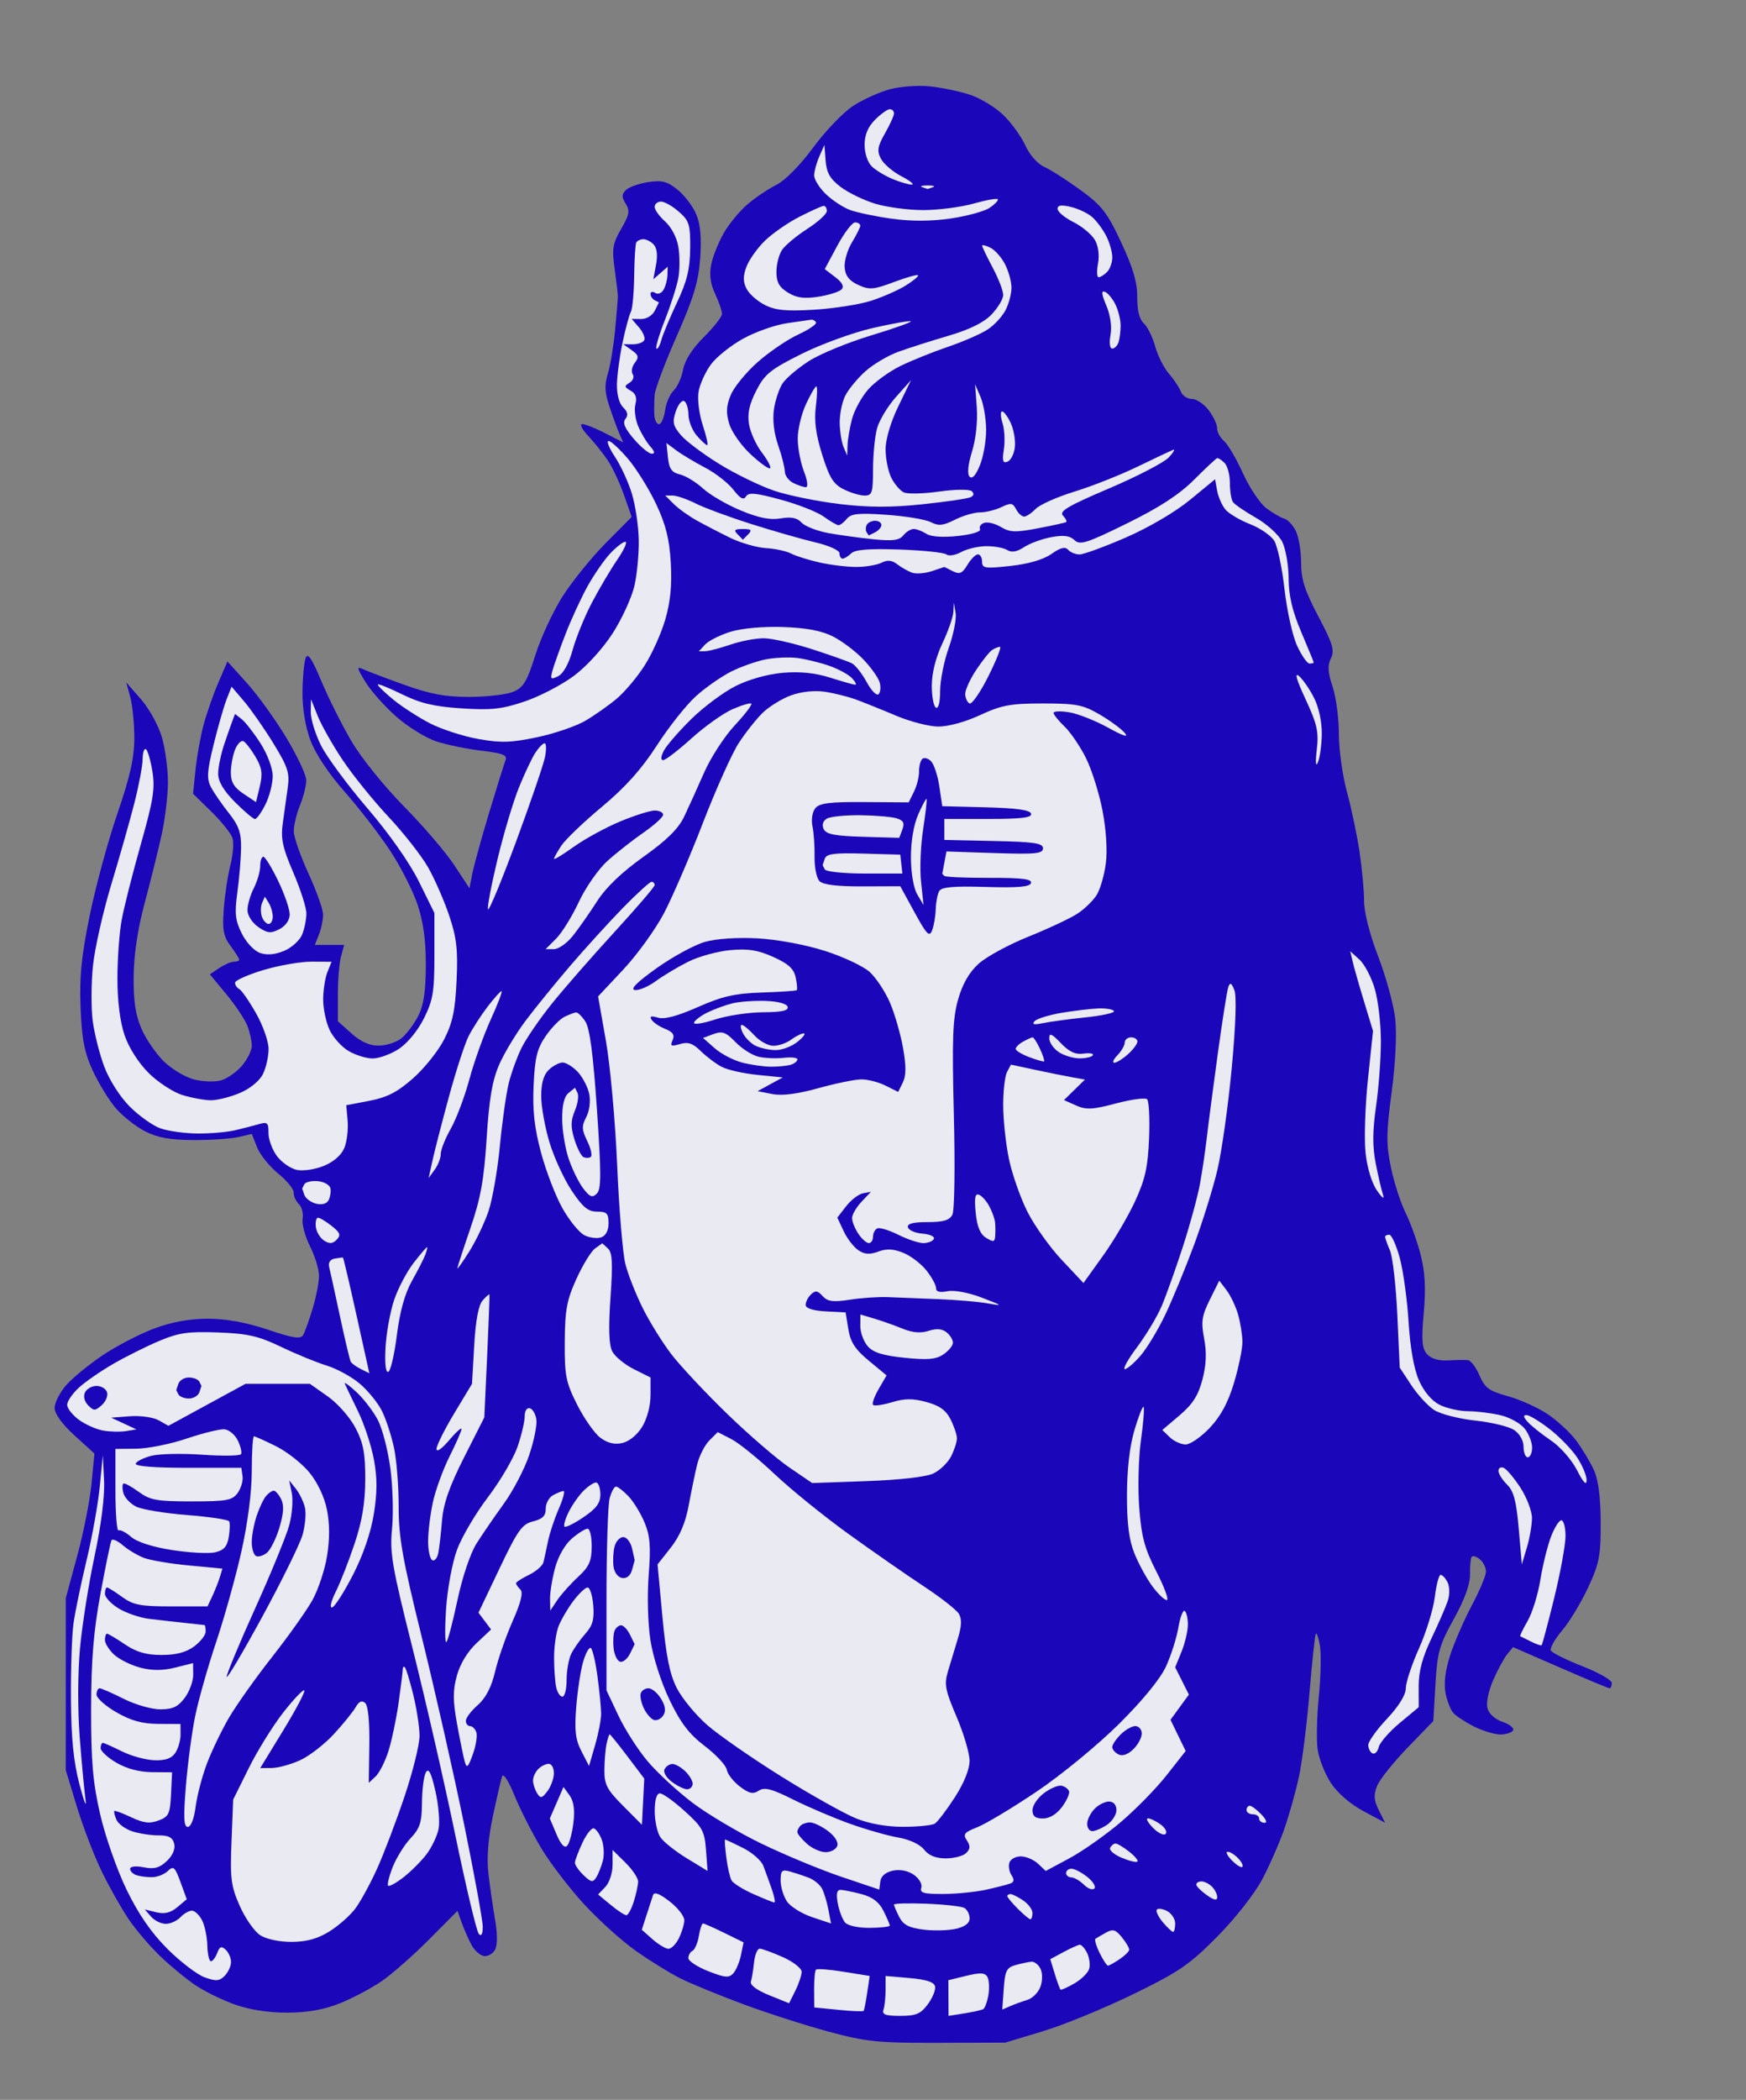 <svg id="svg" viewBox="0 0 416 500" xmlns="http://www.w3.org/2000/svg" xmlns:xlink="http://www.w3.org/1999/xlink" version="1.1" width="416" height="500" preserveAspectRatio="xMidYMid meet" buffered-rendering="static" style="background: rgb(8, 0, 0);"><rect x="0" y="0" width="416" height="500" fill="#808080" stroke="none"/><g><path d="M 221.5 20.556 C 218.75 20.271 214.457 20.592 211.96 21.269 C 209.463 21.946 205.525 23.738 203.21 25.25 C 200.894 26.762 196.637 31.207 193.75 35.128 C 190.663 39.319 187.058 42.976 185 44.004 C 183.075 44.966 179.977 47.046 178.114 48.626 C 176.252 50.207 173.698 53.3 172.439 55.5 C 171.179 57.7 169.834 61.075 169.45 63 C 168.968 65.408 169.264 67.592 170.396 70 C 171.302 71.925 172.033 74.062 172.021 74.75 C 172.01 75.438 170.069 77.912 167.709 80.25 C 164.964 82.968 163.179 85.761 162.755 88 C 162.391 89.925 161.376 92.175 160.5 93 C 159.624 93.825 158.703 95.963 158.453 97.75 C 158.204 99.537 157.55 101 157 101 C 156.45 101 155.95 99.987 155.889 98.75 C 155.828 97.513 155.867 95.375 155.976 94 C 156.084 92.625 158.457 86.325 161.248 80 C 165.274 70.877 166.427 67.053 166.828 61.5 C 167.173 56.709 166.885 53.424 165.916 51.091 C 165.137 49.216 163.15 46.576 161.5 45.225 C 159.031 43.203 157.792 42.872 154.5 43.355 C 152.3 43.678 149.9 44.518 149.168 45.221 C 148.094 46.251 148.077 46.889 149.078 48.5 C 150.125 50.185 149.955 51.13 147.998 54.5 C 145.982 57.971 145.776 59.227 146.44 64 C 146.861 67.025 147.209 69.95 147.213 70.5 C 147.217 71.05 146.924 74.65 146.562 78.5 C 146.199 82.35 145.417 87.075 144.823 89 C 143.98 91.733 144.077 93.487 145.266 97 C 146.103 99.475 147.174 102.368 147.644 103.429 L 148.5 105.358 L 144.25 103.179 C 141.912 101.981 139.438 100.99 138.75 100.979 C 138.062 100.967 138.665 102.205 140.089 103.729 C 141.513 105.253 143.603 107.85 144.734 109.5 C 145.864 111.15 147.624 114.882 148.645 117.793 L 150.5 123.086 L 144.343 129.293 C 140.956 132.707 136.322 138.425 134.045 142 C 131.768 145.575 128.844 151.875 127.547 156 C 125.585 162.24 124.711 163.702 122.344 164.705 C 120.78 165.368 116.125 165.924 112 165.942 C 106.231 165.966 102.653 165.315 96.5 163.12 C 92.1 161.551 87.644 159.87 86.598 159.384 C 84.903 158.596 84.957 158.926 87.098 162.422 C 88.419 164.579 91.75 168.31 94.5 170.715 C 97.25 173.119 101.525 175.747 104 176.554 C 106.475 177.361 111.323 178.354 114.774 178.76 C 119.775 179.35 120.927 179.804 120.455 181 C 120.129 181.825 118.37 187.45 116.546 193.5 C 114.721 199.55 112.919 206.075 112.54 208 L 111.851 211.5 L 108.235 206 C 106.246 202.975 100.843 196.675 96.228 192 C 91.586 187.298 86.006 180.372 83.74 176.5 C 81.487 172.65 78.261 166.21 76.572 162.189 C 74.275 156.722 73.329 155.334 72.82 156.689 C 72.446 157.685 72.109 161.312 72.07 164.75 C 72.026 168.647 72.735 172.977 73.952 176.25 C 75.145 179.461 78.308 184.219 82.093 188.5 C 85.498 192.35 90.367 198.65 92.913 202.5 C 95.459 206.35 98.432 212.2 99.521 215.5 C 100.89 219.651 101.487 224.12 101.457 230 C 101.426 236.194 100.922 239.449 99.599 242 C 98.601 243.925 96.82 246.277 95.642 247.228 C 94.464 248.178 92.037 248.966 90.25 248.978 C 88.048 248.993 85.952 248.06 83.75 246.083 L 80.5 243.166 L 80.5 236.833 C 80.5 233.35 80.838 229.262 81.25 227.75 L 82 225 L 78.5 225 L 75 225 L 76 222.5 C 76.55 221.125 76.988 218.988 76.974 217.75 C 76.96 216.512 75.397 212.125 73.5 208 C 71.603 203.875 70.029 199.375 70.001 198 C 69.974 196.625 70.637 193.812 71.475 191.75 C 72.314 189.688 72.985 186.988 72.966 185.75 C 72.947 184.512 70.809 179.971 68.216 175.657 C 65.622 171.344 61.405 165.494 58.844 162.657 L 54.187 157.5 L 52.036 162.5 C 50.853 165.25 49.275 169.75 48.53 172.5 C 47.784 175.25 46.91 180.088 46.587 183.25 L 46 189 L 50.347 193.25 C 52.737 195.588 54.999 198.4 55.372 199.5 C 55.746 200.6 55.532 203.525 54.897 206 C 54.262 208.475 53.548 213.2 53.309 216.5 C 52.951 221.441 53.238 222.985 54.937 225.25 C 56.072 226.762 57 228.225 57 228.5 C 57 228.775 56.438 228.997 55.75 228.992 C 55.062 228.988 53.487 229.663 52.25 230.492 L 50 232 L 53.936 236.75 C 56.101 239.363 58.351 242.738 58.936 244.25 C 59.521 245.762 60 247.9 60 249 C 60 250.1 58.948 252.238 57.662 253.75 C 56.376 255.262 54.126 256.837 52.662 257.25 C 51.198 257.663 48.312 257.568 46.25 257.039 C 44.188 256.511 40.968 254.599 39.095 252.789 C 37.222 250.98 34.807 247.475 33.727 245 C 32.281 241.686 31.784 238.391 31.842 232.5 C 31.893 227.289 32.811 221.188 34.475 215 C 35.879 209.775 37.697 202.463 38.514 198.75 C 39.331 195.037 40.004 189.412 40.01 186.25 C 40.015 183.088 39.362 178.25 38.559 175.5 C 37.756 172.75 35.521 168.7 33.592 166.5 L 30.085 162.5 L 31.043 166 C 31.571 167.925 32.001 172.312 32.001 175.75 C 32 180.444 30.994 184.926 27.961 193.75 C 25.74 200.213 22.774 211.125 21.37 218 C 19.383 227.732 18.902 232.604 19.201 240 C 19.504 247.528 20.113 250.642 22.132 255 C 23.534 258.025 25.99 262.024 27.59 263.886 C 29.191 265.748 32.3 268.203 34.5 269.341 C 37.465 270.874 40.44 271.421 46 271.455 C 50.125 271.48 54.962 271.163 56.75 270.75 L 60 270 L 61.25 273.184 C 61.938 274.936 64.201 277.748 66.279 279.434 C 68.357 281.12 70.025 283.175 69.984 284 C 69.944 284.825 70.493 286.041 71.205 286.702 C 71.917 287.364 72.324 288.939 72.108 290.202 C 71.893 291.466 72.68 294.413 73.858 296.75 C 75.036 299.087 76.004 302.238 76.01 303.75 C 76.015 305.262 75.342 308.75 74.514 311.5 C 73.685 314.25 72.668 317.103 72.254 317.839 C 71.646 318.919 69.997 318.677 63.75 316.589 C 58.586 314.864 53.831 314 49.5 314 C 45.146 314 40.936 314.77 36.75 316.331 C 33.312 317.613 27.8 320.469 24.5 322.676 C 21.2 324.884 17.262 328.11 15.75 329.845 C 14.238 331.58 13.006 334.012 13.014 335.25 C 13.022 336.65 14.818 339.127 17.764 341.805 L 22.5 346.111 L 21.802 353.305 C 21.418 357.262 19.885 365 18.394 370.5 L 15.684 380.5 L 15.678 401 L 15.673 421.5 L 18.336 430.25 C 19.801 435.062 22.486 442.038 24.303 445.75 C 26.119 449.462 28.981 454.525 30.661 457 C 32.341 459.475 35.692 463.402 38.108 465.726 C 40.524 468.05 44.3 471.17 46.5 472.658 C 48.7 474.146 52.975 476.241 56 477.313 C 59.504 478.554 64.041 479.251 68.5 479.232 C 73.327 479.212 77.207 478.519 81 477 C 84.025 475.788 88.525 473.399 91 471.69 C 93.475 469.98 98.537 465.526 102.25 461.791 L 109 455 L 109.984 457.75 C 110.525 459.262 111.556 461.625 112.274 463 C 112.992 464.375 114.349 465.613 115.29 465.75 C 116.23 465.887 117.425 465.212 117.945 464.25 C 118.538 463.151 118.536 460.454 117.94 457 C 117.418 453.975 116.707 449.025 116.36 446 C 115.945 442.383 116.309 437.761 117.424 432.5 C 118.356 428.1 119.343 423.825 119.617 423 C 119.911 422.117 121.125 423.968 122.569 427.5 C 123.918 430.8 126.771 436.425 128.91 440 C 131.049 443.575 135.656 449.604 139.149 453.398 C 142.642 457.191 148.2 462.199 151.5 464.526 C 154.8 466.853 159.525 469.777 162 471.025 C 164.475 472.272 171.225 475.046 177 477.19 C 182.775 479.333 192 482.296 197.5 483.775 C 206.441 486.179 209.194 486.459 223.5 486.418 L 239.5 486.372 L 248.5 483.653 C 253.45 482.157 263.125 478.189 270 474.834 C 280.958 469.487 283.429 467.796 290.034 461.118 C 294.29 456.814 298.944 450.89 300.732 447.5 C 302.472 444.2 304.842 438.8 305.998 435.5 C 307.154 432.2 308.727 426.575 309.494 423 C 310.261 419.425 311.39 410.425 312.002 403 C 312.615 395.575 313.3 389.275 313.526 389 C 313.751 388.725 314.189 390.075 314.498 392 C 314.808 393.925 314.681 399.325 314.217 404 C 313.752 408.675 313.626 414.32 313.936 416.544 C 314.246 418.768 315.668 422.368 317.095 424.544 C 318.669 426.943 321.718 429.582 324.845 431.25 L 330 434 L 328.5 431 C 327.327 428.654 327.24 427.4 328.103 425.25 C 328.709 423.738 331.972 419.642 335.353 416.15 L 341.5 409.799 L 342 401.15 C 342.445 393.451 342.928 391.73 346.388 385.5 C 348.895 380.987 350.262 377.257 350.236 375 C 350.214 373.075 350.377 371.163 350.598 370.75 C 350.819 370.337 351.695 370.562 352.545 371.25 C 353.394 371.938 354.069 373.288 354.045 374.25 C 354.02 375.212 352.507 378.812 350.683 382.25 C 348.858 385.688 346.551 390.975 345.557 394 C 344.388 397.557 343.977 400.737 344.393 403 C 344.747 404.925 345.591 407.118 346.268 407.873 C 346.946 408.628 349.188 410.091 351.25 411.123 C 353.312 412.155 356.125 413 357.5 413 C 358.875 413 360.225 412.55 360.5 412 C 360.775 411.45 359.65 410.55 358 410 C 356.226 409.409 354.755 408.08 354.402 406.75 C 354.057 405.455 354.646 402.59 355.789 400 C 356.881 397.525 358.388 394.758 359.137 393.851 L 360.5 392.201 L 371.75 397.101 C 377.938 399.795 383.225 402 383.5 402 C 383.775 402 384.012 401.438 384.028 400.75 C 384.043 400.062 380.893 398.262 377.028 396.75 C 373.162 395.238 369.775 393.55 369.5 393 C 369.225 392.45 370.432 390.312 372.181 388.25 C 373.931 386.188 376.723 381.575 378.386 378 C 381.059 372.255 381.406 370.455 381.377 362.5 C 381.355 356.429 380.822 352.361 379.741 350 C 378.86 348.075 376.962 344.925 375.524 343 C 374.085 341.075 371.016 338.238 368.704 336.696 C 366.392 335.154 362.137 333.241 359.25 332.446 C 354.776 331.214 353.778 330.483 352.5 327.5 C 351.675 325.575 350.438 323.939 349.75 323.865 C 349.062 323.79 346.925 323.82 345 323.931 C 342.757 324.06 340.961 323.522 340 322.432 C 338.791 321.061 338.64 319.158 339.221 312.615 C 339.745 306.712 339.541 302.933 338.471 298.75 C 337.662 295.587 336.044 291.087 334.876 288.75 C 333.708 286.413 332.145 281.575 331.403 278 C 330.248 272.434 330.272 269.848 331.575 260 C 332.504 252.973 332.831 246.166 332.417 242.5 C 332.043 239.2 330.222 232.562 328.369 227.75 C 326.339 222.478 325 217.211 325 214.5 C 325 212.025 324.509 206.738 323.909 202.75 C 323.308 198.762 321.957 192.35 320.906 188.5 C 319.855 184.65 318.996 178.463 318.997 174.75 C 318.999 171.037 318.325 165.975 317.5 163.5 C 316.36 160.081 316.264 158.459 317.097 156.75 C 318.024 154.85 317.557 153.294 314.097 146.75 C 310.881 140.665 310 137.925 310 134 C 310 131.25 309.438 127.856 308.75 126.459 C 308.062 125.061 306.825 123.731 306 123.502 C 305.175 123.274 303.262 122.168 301.75 121.044 C 300.238 119.92 297.726 116.188 296.169 112.75 C 294.611 109.312 292.566 105.825 291.624 105 C 290.682 104.175 289.947 102.825 289.99 102 C 290.034 101.175 289.154 99.263 288.035 97.75 C 286.916 96.237 285.1 95 284 95 C 282.9 95 281.709 94.213 281.353 93.25 C 280.998 92.287 279.723 90.375 278.521 89 C 277.319 87.625 275.842 84.7 275.239 82.5 C 274.636 80.3 273.416 77.825 272.527 77 C 271.461 76.01 270.926 73.884 270.955 70.75 C 270.988 67.266 269.972 63.801 267.144 57.75 C 263.786 50.565 262.528 48.947 257.394 45.219 C 254.152 42.864 250.273 40.389 248.773 39.719 C 247.201 39.016 245.296 36.848 244.273 34.599 C 243.298 32.454 240.925 29.186 239 27.337 C 237.075 25.489 233.475 23.323 231 22.525 C 228.525 21.726 224.25 20.84 221.5 20.556 Z " class="odd" fill="#1b06ba"></path><path d="M 212 26 C 212.55 26 213 26.45 213 27 C 213 27.55 212.037 29.688 210.859 31.75 C 209.103 34.826 208.923 35.904 209.859 37.75 C 210.487 38.987 212.688 40.88 214.75 41.956 C 216.812 43.031 217.938 43.931 217.25 43.956 C 216.562 43.98 214.537 43.399 212.75 42.664 C 210.963 41.929 208.713 40.579 207.75 39.664 C 206.734 38.698 206 36.533 206 34.5 C 206 32.1 206.786 30.214 208.5 28.5 C 209.875 27.125 211.45 26 212 26 Z " class="even" fill="#e9eaf2"></path><path d="M 196.712 38.25 C 196.933 41.121 197.762 42.582 200.25 44.484 C 202.037 45.85 205.75 47.656 208.5 48.497 C 211.25 49.338 216.425 50.025 220 50.023 C 223.575 50.021 228.975 49.32 232 48.466 C 235.025 47.611 237.613 47.157 237.75 47.456 C 237.887 47.755 236.988 48.676 235.75 49.503 C 234.512 50.33 230.35 51.466 226.5 52.028 C 221.875 52.703 217.125 52.721 212.5 52.082 C 208.65 51.549 204.15 50.609 202.5 49.993 C 200.85 49.377 198.253 47.664 196.729 46.186 C 195.205 44.709 193.967 42.712 193.979 41.75 C 193.99 40.788 194.546 38.763 195.212 37.25 L 196.425 34.5 L 196.712 38.25 Z " class="even" fill="#e9eaf2"></path><path d="M 221 44.158 C 222.375 44.158 222.938 44.347 222.25 44.579 L 221 45 L 219.75 44.579 C 219.062 44.347 219.625 44.158 221 44.158 Z " class="even" fill="#e9eaf2"></path><path d="M 157.5 48 C 158.325 48 160.238 49.087 161.75 50.416 C 164.222 52.587 164.494 53.47 164.44 59.166 C 164.394 64.071 163.689 66.966 161.314 72 C 159.627 75.575 157.937 79.625 157.558 81 C 157.18 82.375 156.657 83.275 156.396 83 C 156.136 82.725 157.079 79.575 158.491 76 C 159.904 72.425 161.326 67.925 161.653 66 C 161.979 64.075 161.965 60.812 161.623 58.75 C 161.263 56.586 159.933 54.049 158.476 52.75 C 157.088 51.513 155.963 49.938 155.976 49.25 C 155.989 48.562 156.675 48 157.5 48 Z " class="even" fill="#e9eaf2"></path><path d="M 196.25 49.026 C 196.662 49.012 196.999 49.562 196.998 50.25 C 196.997 50.938 194.901 52.85 192.34 54.5 C 189.78 56.15 187.077 58.4 186.335 59.5 C 185.592 60.6 184.988 62.962 184.992 64.75 C 184.998 67.218 185.662 68.403 187.75 69.675 C 189.825 70.939 191.605 71.178 195 70.648 C 197.475 70.262 199.95 69.484 200.5 68.919 C 201.173 68.228 200.682 67.268 199 65.985 L 196.5 64.079 L 199.5 58.496 C 201.15 55.426 203.062 52.933 203.75 52.957 C 204.438 52.981 204.986 53.337 204.969 53.75 C 204.953 54.163 204.053 55.962 202.969 57.75 C 201.886 59.538 201.113 62.234 201.25 63.743 C 201.428 65.693 202.366 66.88 204.5 67.852 C 207.158 69.063 208.127 68.983 213 67.154 C 216.025 66.019 218.613 65.295 218.75 65.545 C 218.887 65.795 217.537 66.907 215.75 68.016 C 213.963 69.125 210.25 70.752 207.5 71.632 C 204.75 72.512 198.675 73.463 194 73.746 C 187.362 74.147 184.788 73.903 182.25 72.63 C 180.463 71.734 178.488 69.987 177.863 68.75 C 177.017 67.076 177.015 65.732 177.854 63.5 C 178.475 61.85 180.449 59.071 182.241 57.324 C 184.034 55.578 187.75 53.002 190.5 51.6 C 193.25 50.198 195.838 49.04 196.25 49.026 Z " class="even" fill="#e9eaf2"></path><path d="M 255.227 49.292 C 257.027 49.727 259.334 50.852 260.354 51.792 C 261.374 52.731 262.836 54.737 263.604 56.25 C 264.372 57.763 265.007 60.013 265.017 61.25 C 265.026 62.487 264.463 64.07 263.767 64.767 C 263.07 65.463 262.163 66.026 261.75 66.017 C 261.337 66.007 261.276 64.537 261.612 62.75 C 261.987 60.764 261.695 58.58 260.862 57.133 C 260.113 55.831 257.812 53.919 255.75 52.883 C 253.688 51.847 251.99 50.438 251.977 49.75 C 251.96 48.842 252.849 48.717 255.227 49.292 Z " class="even" fill="#e9eaf2"></path><path d="M 153.25 56.955 C 153.938 56.931 155.055 57.493 155.733 58.205 C 156.521 59.032 156.731 60.765 156.314 63 L 155.663 66.5 L 157.376 65 L 159.089 63.5 L 159.029 65.5 C 158.996 66.6 158.577 68.175 158.096 69 C 157.616 69.825 156.723 70.162 156.112 69.75 C 155.5 69.338 155 69.45 155 70 C 155 70.55 155.45 71.225 156 71.5 L 157 72 L 156 74 C 155.434 75.132 154.023 75.986 152.75 75.967 L 150.5 75.935 L 152.25 77.967 C 153.213 79.085 153.775 80.45 153.5 81 C 153.225 81.55 151.988 81.992 150.75 81.983 L 148.5 81.966 L 150.5 83.374 C 152.158 84.541 152.286 85.058 151.25 86.391 C 150.562 87.276 150.338 88.5 150.75 89.112 C 151.162 89.723 150.825 90.632 150 91.13 C 148.699 91.916 148.732 92.167 150.25 93.018 C 151.456 93.695 151.812 94.7 151.396 96.25 C 151.064 97.487 151.363 99.85 152.061 101.5 C 152.759 103.15 154.043 105.302 154.915 106.283 C 156.016 107.521 156.118 108.055 155.25 108.033 C 154.562 108.015 152.65 106.425 151 104.5 C 148.848 101.989 148.286 100.647 149.012 99.75 C 149.72 98.876 149.557 98.049 148.468 97 C 147.533 96.099 146.943 93.902 146.991 91.5 C 147.034 89.3 147.643 84.8 148.343 81.5 C 149.043 78.2 149.927 74.938 150.308 74.25 C 150.689 73.562 151.042 69.737 151.094 65.75 C 151.146 61.763 151.371 58.163 151.594 57.75 C 151.817 57.337 152.562 56.98 153.25 56.955 Z " class="even" fill="#e9eaf2"></path><path d="M 236 59 C 237.1 59.55 238.675 61.35 239.5 63 C 240.325 64.65 241 67.125 241 68.5 C 241 69.875 240.384 72.237 239.632 73.75 C 238.879 75.263 236.967 77.361 235.382 78.413 C 233.797 79.465 229.575 81.317 226 82.529 C 222.425 83.741 217.291 85.805 214.59 87.116 C 211.89 88.427 208.402 90.963 206.84 92.75 C 205.278 94.537 203.553 97.688 203.006 99.75 C 202.459 101.812 201.977 104.625 201.935 106 L 201.859 108.5 L 201 106.5 C 200.527 105.4 200.109 102.812 200.07 100.75 C 200.032 98.688 200.618 95.763 201.374 94.25 C 202.13 92.737 204.267 90.13 206.124 88.456 C 207.981 86.782 211.525 84.676 214 83.775 C 216.475 82.875 221.875 81.149 226 79.94 C 231.055 78.459 234.397 76.806 236.25 74.871 C 237.762 73.292 239.011 71.213 239.024 70.25 C 239.036 69.287 237.911 66.362 236.524 63.75 C 235.136 61.138 234 58.775 234 58.5 C 234 58.225 234.9 58.45 236 59 Z " class="even" fill="#e9eaf2"></path><path d="M 263.25 69.477 C 263.938 69.739 265.062 71.089 265.75 72.477 C 266.438 73.865 267 76.125 267 77.5 C 267 78.875 266.775 80.675 266.5 81.5 C 266.225 82.325 265.55 83 265 83 C 264.418 83 264.246 81.643 264.589 79.75 C 264.949 77.767 264.559 75.039 263.589 72.75 C 262.444 70.048 262.349 69.133 263.25 69.477 Z " class="even" fill="#e9eaf2"></path><path d="M 193.25 76.125 C 193.662 76.056 194.191 76.338 194.425 76.75 C 194.659 77.162 192.747 78.472 190.175 79.66 C 187.604 80.848 183.25 83.809 180.5 86.24 C 177.75 88.672 174.869 92.2 174.098 94.081 C 173.017 96.72 172.943 98.299 173.776 101 C 174.37 102.925 176.688 106.188 178.928 108.25 C 181.168 110.312 183.225 111.775 183.5 111.5 C 183.775 111.225 182.882 109.537 181.515 107.75 C 180.148 105.963 178.772 102.925 178.457 101 C 178.042 98.465 178.521 96.259 180.192 93 C 182.213 89.06 183.558 87.973 191 84.261 C 195.675 81.93 203.325 79.153 208 78.091 C 212.675 77.029 216.725 76.317 217 76.509 C 217.275 76.701 213 78.221 207.5 79.887 C 202 81.553 195.363 84.284 192.75 85.958 C 190.137 87.631 187.318 90.013 186.484 91.25 C 185.651 92.487 184.71 95.3 184.394 97.5 C 184.038 99.982 184.418 103.207 185.395 106 C 186.262 108.475 186.977 111.287 186.985 112.25 C 186.993 113.213 187.9 114.45 189 115 C 190.1 115.55 191.45 116 192 116 C 192.586 116 192.397 114.446 191.544 112.25 C 190.743 110.188 190.078 106.7 190.066 104.5 C 190.054 102.3 190.934 98.588 192.022 96.25 C 193.11 93.912 194.225 92 194.5 92 C 194.775 92 194.725 94.138 194.389 96.75 C 193.948 100.175 194.366 103.383 195.889 108.25 C 197.603 113.73 198.564 115.282 201 116.5 C 202.65 117.325 204.9 118 206 118 C 207.786 118 208.001 117.331 208.006 111.75 C 208.009 108.312 208.44 103.925 208.964 102 C 209.489 100.075 211.527 96.7 213.493 94.5 L 217.068 90.5 L 214.034 96.75 C 212.203 100.523 211 104.586 211 107 C 211 109.2 211.611 112.237 212.359 113.75 C 213.106 115.263 214.456 116.838 215.359 117.25 C 216.261 117.662 220.037 117.57 223.75 117.043 C 227.473 116.516 230.948 116.468 231.5 116.938 C 232.152 117.492 232.065 117.999 231.25 118.394 C 230.562 118.727 225.387 119.484 219.75 120.077 C 212.266 120.863 206.936 120.846 200 120.015 C 194.775 119.389 187.8 117.97 184.5 116.862 C 181.2 115.755 175.35 112.917 171.5 110.558 C 167.65 108.198 163.488 105.082 162.25 103.634 C 160.35 101.41 160.156 100.533 161 98 C 161.55 96.35 162.45 95.225 163 95.5 C 163.55 95.775 164.015 97.237 164.033 98.75 C 164.052 100.263 164.952 102.513 166.033 103.75 C 167.115 104.987 168.225 106 168.5 106 C 168.775 106 168.298 103.862 167.44 101.25 C 166.571 98.604 166.128 95.06 166.44 93.25 C 166.748 91.463 168.081 88.537 169.403 86.75 C 170.724 84.963 174.212 82.188 177.153 80.585 C 180.094 78.981 184.75 77.35 187.5 76.959 C 190.25 76.569 192.838 76.193 193.25 76.125 Z " class="even" fill="#e9eaf2"></path><path d="M 233.615 94.5 C 234.327 96.15 234.93 99.638 234.955 102.25 C 234.98 104.862 234.318 108.688 233.485 110.75 C 232.501 113.186 231.636 114.15 231.017 113.5 C 230.411 112.863 230.622 110.683 231.599 107.5 C 232.509 104.535 232.968 100.262 232.727 97 L 232.321 91.5 L 233.615 94.5 Z " class="even" fill="#e9eaf2"></path><path d="M 238.75 97.96 C 239.162 97.938 240.088 99.176 240.807 100.71 C 241.526 102.245 241.976 104.815 241.807 106.423 C 241.638 108.03 240.855 109.605 240.067 109.923 C 238.932 110.38 238.747 109.774 239.178 107 C 239.477 105.075 239.335 102.263 238.861 100.75 C 238.387 99.237 238.338 97.982 238.75 97.96 Z " class="even" fill="#e9eaf2"></path><path d="M 145 105 C 145.55 105 147.631 106.912 149.624 109.25 C 151.618 111.588 154.63 116.425 156.318 120 C 158.638 124.912 159.494 128.333 159.822 134 C 160.128 139.274 159.74 143.281 158.515 147.5 C 157.557 150.8 155.331 155.75 153.566 158.5 C 151.802 161.25 148.816 164.793 146.929 166.373 C 145.043 167.953 141.7 170.305 139.5 171.601 C 137.3 172.897 132.125 174.67 128 175.541 C 121.811 176.848 119.364 176.923 114 175.973 C 110.425 175.339 105.25 173.67 102.5 172.263 C 99.75 170.855 95.799 168.308 93.721 166.602 C 91.643 164.896 89.967 163.275 89.997 163 C 90.028 162.725 92.628 163.765 95.776 165.312 C 100.175 167.473 103.467 168.251 110 168.673 C 117.089 169.131 119.579 168.858 125 167.027 C 128.575 165.82 133.863 163.07 136.75 160.916 C 139.783 158.653 143.69 154.361 146.003 150.75 C 148.205 147.312 150.523 142.25 151.155 139.5 C 151.786 136.75 152.25 131.8 152.186 128.5 C 152.122 125.2 151.378 120.25 150.533 117.5 C 149.689 114.75 147.873 110.812 146.499 108.75 C 145.124 106.688 144.45 105 145 105 Z " class="even" fill="#e9eaf2"></path><path d="M 161.142 107.249 C 162.439 108.211 165.525 110.058 168 111.353 C 170.475 112.648 173.504 115.011 174.731 116.604 C 176.359 118.717 177.17 119.153 177.731 118.216 C 178.343 117.193 180.028 117.347 186 118.968 C 190.125 120.088 194.738 121.903 196.25 123.002 C 197.762 124.101 199.338 125.02 199.75 125.045 C 200.162 125.069 201.062 124.394 201.75 123.545 C 202.769 122.285 204.525 122.107 211.25 122.579 C 215.787 122.897 220.522 123.684 221.771 124.329 C 223.609 125.276 224.706 125.166 227.521 123.75 C 229.434 122.787 232.125 122 233.5 122 C 234.875 122 237.167 121.438 238.594 120.75 C 240.832 119.671 241.311 119.739 242.094 121.25 C 242.592 122.213 243.45 123 244 123 C 244.55 123 245.787 122.18 246.75 121.178 C 247.713 120.175 251.875 118.32 256 117.055 C 260.125 115.79 266.875 113.123 271 111.127 C 275.125 109.132 278.95 107.322 279.5 107.104 C 280.05 106.886 279.6 107.691 278.5 108.893 C 277.4 110.095 270.994 113.424 264.265 116.289 C 254.43 120.478 252.272 121.75 253.265 122.773 C 253.944 123.473 254.275 124.174 254 124.329 C 253.725 124.485 250.688 125.149 247.25 125.806 C 241.97 126.815 240.612 126.767 238.5 125.5 C 237.125 124.675 235.325 124.225 234.5 124.5 C 233.675 124.775 233.225 125.45 233.5 126 C 233.789 126.578 231.571 127.262 228.25 127.62 C 224.658 128.008 221.843 127.82 220.75 127.12 C 219.787 126.504 218.438 125.98 217.75 125.955 C 217.062 125.931 215.938 126.606 215.25 127.455 C 214.275 128.66 212.734 128.873 208.25 128.425 C 205.088 128.109 200.25 127.449 197.5 126.958 C 194.75 126.467 191.825 125.341 191 124.455 C 189.921 123.296 188.518 123.012 186 123.442 C 183.498 123.869 180.79 123.331 176.5 121.555 C 173.2 120.189 169.15 117.834 167.5 116.322 C 165.85 114.81 163.375 113.301 162 112.97 C 160.04 112.498 159.423 111.627 159.142 108.934 L 158.784 105.5 L 161.142 107.249 Z " class="even" fill="#e9eaf2"></path><path d="M 290 109.093 C 290.275 109.023 291.07 109.537 291.767 110.233 C 292.463 110.93 293.033 113.075 293.032 115 C 293.031 116.925 293.361 118.972 293.765 119.548 C 294.169 120.124 296.637 121.812 299.25 123.298 C 301.872 124.789 304.672 127.344 305.5 129 C 306.325 130.65 307.012 134.588 307.027 137.75 C 307.046 141.851 307.908 145.508 310.033 150.5 C 311.671 154.35 313.009 157.613 313.006 157.75 C 313.003 157.887 312.55 158 312 158 C 311.45 158 310.117 156.088 309.039 153.75 C 307.96 151.412 306.61 145.338 306.039 140.25 C 305.467 135.162 304.364 129.988 303.587 128.75 C 302.81 127.513 300.223 125.738 297.837 124.808 C 295.452 123.877 292.825 122.327 292 121.364 C 291.175 120.4 290.275 118.376 290 116.866 L 289.5 114.121 L 283.5 119.048 C 280.002 121.92 273.643 125.648 268.25 127.987 C 263.163 130.194 258.212 132.007 257.25 132.017 C 256.288 132.026 255.05 131.531 254.5 130.917 C 253.777 130.11 252.67 130.385 250.5 131.911 C 248.595 133.25 245.033 134.29 240.74 134.76 C 234.685 135.423 233.982 135.318 233.99 133.75 C 233.996 132.787 233.55 132 233 132 C 232.45 132 231.325 133.125 230.5 134.5 C 229.269 136.551 228.641 136.821 227 136 L 225 135 L 222 136 C 220.35 136.55 218.213 136.707 217.25 136.348 C 216.287 135.989 214.713 135.089 213.75 134.348 C 212.492 133.379 211.438 133.281 210 134 C 208.9 134.55 206.2 135 204 135 C 201.8 135 197.863 134.52 195.25 133.934 C 192.637 133.347 189.6 132.393 188.5 131.814 C 187.4 131.235 184.7 130.65 182.5 130.515 C 180.3 130.379 176.475 129.281 174 128.073 C 171.525 126.866 167.925 125.002 166 123.93 C 164.075 122.859 161.6 121.083 160.5 119.982 L 158.5 117.981 L 160.25 117.991 C 161.213 117.996 163.688 118.847 165.75 119.882 C 167.812 120.917 173.775 123.12 179 124.776 C 184.225 126.432 191.096 128.398 194.268 129.144 C 197.519 129.908 200.029 131.046 200.018 131.75 C 200.008 132.438 200.338 133.007 200.75 133.017 C 201.162 133.026 202.085 132.463 202.8 131.767 C 203.728 130.862 207.014 130.599 214.3 130.848 C 219.91 131.04 224.95 131.565 225.5 132.015 C 226.05 132.466 227.625 132.213 229 131.453 C 230.375 130.693 233.075 130.062 235 130.051 C 236.925 130.04 239.175 130.455 240 130.973 C 241.024 131.616 242.293 131.395 244 130.275 C 245.375 129.372 248.3 128.304 250.5 127.899 C 253.421 127.363 254.905 127.553 256 128.603 C 257.312 129.862 258.879 129.364 268.5 124.635 C 276.255 120.824 280.975 117.752 284.5 114.224 C 287.25 111.471 289.725 109.162 290 109.093 Z " class="even" fill="#e9eaf2"></path><path d="M 208.5 124 C 207.675 124 206.775 124.45 206.5 125 C 206.225 125.55 206.221 126.338 206.49 126.75 L 206.98 127.5 L 208.49 126.75 C 209.321 126.338 210 125.55 210 125 C 210 124.45 209.325 124 208.5 124 Z " class="odd" fill="#1b06ba"></path><path d="M 177 125.967 C 174.991 125.967 174.746 126.216 175.75 127.233 L 177 128.5 L 178.25 127.233 C 179.254 126.216 179.009 125.967 177 125.967 Z " class="odd" fill="#1b06ba"></path><path d="M 149 129 C 149.55 129 148.689 130.912 147.087 133.25 C 145.485 135.588 142.758 140.2 141.027 143.5 C 139.296 146.8 137.232 151.863 136.44 154.75 C 135.547 158.007 134.241 160.38 133 161 C 131.238 161.881 131.073 161.732 131.609 159.75 C 131.943 158.512 133.348 154.575 134.731 151 C 136.114 147.425 138.503 142.25 140.042 139.5 C 141.58 136.75 144 133.262 145.419 131.75 C 146.839 130.238 148.45 129 149 129 Z " class="even" fill="#e9eaf2"></path><path d="M 227.686 146 C 227.913 147.375 227.177 151.088 226.049 154.25 C 224.922 157.412 224 162.025 224 164.5 C 224 167.167 223.593 168.796 223 168.5 C 222.45 168.225 222.004 165.863 222.01 163.25 C 222.016 160.278 222.951 156.535 224.51 153.25 C 225.879 150.363 227.061 146.988 227.136 145.75 L 227.272 143.5 L 227.686 146 Z " class="even" fill="#e9eaf2"></path><path d="M 186.5 149.302 C 192.048 149.481 195.701 150.164 198.42 151.53 C 200.577 152.614 203.847 155.075 205.688 157 C 207.529 158.925 209.287 161.4 209.595 162.5 C 209.902 163.6 209.782 164.861 209.327 165.302 C 208.872 165.743 207.6 164.451 206.5 162.429 C 205.4 160.408 203.825 158.399 203 157.964 C 202.175 157.528 197.9 156.01 193.5 154.589 C 189.1 153.168 183.925 151.995 182 151.982 C 180.075 151.969 176.475 152.652 174 153.5 C 171.525 154.348 168.825 155.052 168 155.065 L 166.5 155.089 L 168 153.468 C 168.825 152.576 171.525 151.216 174 150.445 C 176.693 149.606 181.712 149.147 186.5 149.302 Z " class="even" fill="#e9eaf2"></path><path d="M 238.25 154.015 C 238.662 154.007 237.425 157.15 235.5 161 C 233.575 164.85 231.55 167.775 231 167.5 C 230.45 167.225 229.986 166.213 229.97 165.25 C 229.953 164.287 231.135 161.7 232.596 159.5 C 234.058 157.3 235.759 155.169 236.377 154.765 C 236.995 154.361 237.838 154.024 238.25 154.015 Z " class="even" fill="#e9eaf2"></path><path d="M 190 156.676 C 191.925 156.925 195.3 157.748 197.5 158.506 C 199.7 159.264 202.175 160.606 203 161.487 C 203.825 162.368 204.162 163.069 203.75 163.045 C 203.338 163.02 200.637 162.255 197.75 161.345 C 194.181 160.22 190.579 159.855 186.5 160.206 C 182.89 160.517 178.408 161.773 175.25 163.361 C 172.363 164.812 167.601 168.363 164.668 171.25 C 161.736 174.137 158.811 177.512 158.168 178.75 C 157.448 180.138 157.383 181 158 181 C 158.55 181 161.588 178.668 164.75 175.817 C 167.912 172.966 172.3 169.844 174.5 168.878 C 176.7 167.913 178.725 167.311 179 167.541 C 179.275 167.771 177.497 170.106 175.048 172.73 C 172.6 175.353 169.314 180.425 167.746 184 C 166.179 187.575 164.036 192.3 162.984 194.5 C 161.626 197.341 158.815 200.103 153.286 204.029 C 148.201 207.641 144.393 211.283 142.308 214.529 C 140.553 217.263 137.965 220.963 136.558 222.75 C 135.151 224.537 133.1 226 132 226 L 130 226 L 132.5 223.5 C 133.875 222.125 136.313 218.188 137.918 214.75 C 139.524 211.31 142.585 206.926 144.726 205 C 146.865 203.075 150.727 200.037 153.308 198.25 C 155.889 196.463 158 194.55 158 194 C 158 193.45 157.1 193 156 193 C 154.9 193 151.188 194.172 147.75 195.604 C 144.312 197.036 139.363 199.736 136.75 201.604 C 134.137 203.472 132 204.775 132 204.5 C 132 204.225 132.787 202.807 133.75 201.349 C 134.713 199.892 139.064 195.729 143.42 192.099 C 148.995 187.455 152.869 183.13 156.501 177.5 C 159.338 173.1 163.537 167.812 165.83 165.75 C 168.124 163.688 171.912 161.047 174.25 159.881 C 176.588 158.716 180.3 157.417 182.5 156.994 C 184.7 156.571 188.075 156.428 190 156.676 Z " class="even" fill="#e9eaf2"></path><path d="M 309.529 161 C 310.473 161.825 312.091 164.188 313.123 166.25 C 314.221 168.443 314.971 171.972 314.93 174.75 C 314.891 177.363 314.477 180.4 314.01 181.5 C 313.476 182.757 313.374 181.643 313.736 178.5 C 314.226 174.245 313.827 172.457 311.062 166.5 C 308.861 161.76 308.366 159.984 309.529 161 Z " class="even" fill="#e9eaf2"></path><path d="M 58.158 167 C 59.8 168.925 62.94 173.425 65.136 177 C 68.572 182.593 69.05 184.058 68.564 187.5 C 68.254 189.7 67.72 193.525 67.377 196 C 66.866 199.698 67.311 201.793 69.877 207.75 C 71.595 211.738 73 216.125 73 217.5 C 73 218.875 72.55 221.125 72 222.5 C 71.45 223.875 69.537 225.624 67.75 226.387 C 65.608 227.302 63.648 227.486 62 226.927 C 60.577 226.445 58.687 224.448 57.611 222.29 C 56.038 219.132 55.861 217.499 56.55 212.5 C 57.005 209.2 57.405 204.44 57.439 201.922 C 57.487 198.285 56.884 196.57 54.5 193.574 C 52.85 191.5 50.938 188.723 50.25 187.402 C 49.215 185.412 49.328 183.67 50.908 177.25 C 51.958 172.988 53.347 168.15 53.995 166.5 L 55.172 163.5 L 58.158 167 Z " class="even" fill="#e9eaf2"></path><path d="M 196.5 164.71 C 198.7 165.036 202.075 165.881 204 166.588 C 205.925 167.296 210.2 169.017 213.5 170.414 C 216.8 171.81 221.3 172.975 223.5 173.003 C 225.859 173.033 229.961 171.914 233.5 170.277 C 238.655 167.891 240.768 167.5 248.5 167.5 C 256.409 167.5 258.046 167.819 262 170.128 C 264.475 171.574 267.175 173.554 268 174.529 C 268.984 175.692 267.609 175.256 264 173.26 C 260.975 171.586 256.812 169.943 254.75 169.609 C 252.688 169.274 251.008 169.338 251.017 169.75 C 251.027 170.162 252.208 171.625 253.643 173 C 255.077 174.375 257.372 177.75 258.743 180.5 C 260.113 183.25 261.886 188.875 262.681 193 C 263.544 197.475 263.869 202.517 263.486 205.5 C 263.133 208.25 262.176 211.625 261.358 213 C 260.541 214.375 258.439 216.428 256.686 217.563 C 254.934 218.698 249.675 221.163 245 223.041 C 240.325 224.919 235 227.816 233.166 229.478 C 230.91 231.523 229.328 234.278 228.272 238 C 226.986 242.535 226.809 247.358 227.265 265.5 C 227.579 277.97 227.424 288.258 226.909 289.25 C 226.227 290.562 224.749 291 221 291 C 217.492 291 216.098 291.373 216.327 292.25 C 216.507 292.938 218.082 293.613 219.827 293.75 C 221.572 293.887 222.775 294.45 222.5 295 C 222.225 295.55 221.1 296 220 296 C 218.9 296 216.2 295.1 214 294 C 211.8 292.9 209.55 292.225 209 292.5 C 208.45 292.775 208 293.675 208 294.5 C 208 295.325 207.55 296 207 296 C 206.45 296 205.322 294.988 204.492 293.75 C 203.663 292.512 202.997 290.825 203.013 290 C 203.029 289.175 204.045 287.439 205.271 286.142 L 207.5 283.784 L 205.606 284.142 C 204.564 284.339 202.764 285.72 201.606 287.212 L 199.5 289.924 L 201 293.132 C 201.825 294.897 203.4 296.947 204.5 297.688 C 205.987 298.689 207.206 298.774 209.25 298.017 C 211.252 297.277 212.884 297.36 215.25 298.323 C 217.037 299.05 219.528 300.963 220.785 302.573 C 222.041 304.183 223.054 306.062 223.035 306.75 C 223.012 307.583 223.917 307.818 225.75 307.455 C 227.368 307.134 230.765 307.773 234 309.008 C 238.934 310.89 239.089 311.031 235.5 310.377 C 233.3 309.977 227.9 309.509 223.5 309.337 C 219.1 309.166 213.7 308.952 211.5 308.861 C 209.3 308.771 205.25 309.045 202.5 309.471 C 198.462 310.096 197.212 309.931 196 308.61 C 194.79 307.291 194.25 307.219 193.205 308.238 C 192.493 308.932 191.931 310.062 191.955 310.75 C 191.983 311.531 193.778 312.094 196.738 312.25 L 201.475 312.5 L 202.127 316.5 C 202.629 319.577 203.755 321.308 207.008 324 L 211.236 327.5 L 209.368 330.715 C 208.341 332.483 207.725 334.191 208 334.51 C 208.275 334.829 210.3 334.549 212.5 333.887 C 215.564 332.965 217.495 332.954 220.75 333.842 C 223.867 334.691 225.4 335.799 226.5 338 C 227.325 339.65 228 341.675 228 342.5 C 228 343.325 227.379 345.238 226.62 346.75 C 225.861 348.262 223.949 350.109 222.37 350.853 C 220.624 351.676 214.409 352.387 206.5 352.668 L 193.5 353.129 L 188 349.379 C 184.975 347.316 178.299 341.55 173.163 336.564 C 168.028 331.579 162.098 325.25 159.986 322.5 C 157.873 319.75 154.797 314.8 153.15 311.5 C 151.502 308.2 149.637 303.475 149.005 301 C 148.373 298.525 147.492 287.95 147.047 277.5 C 146.603 267.05 145.398 253.719 144.369 247.877 L 142.5 237.253 L 148.5 230.86 C 151.8 227.344 156.154 221.325 158.175 217.484 C 160.196 213.643 164.371 203.975 167.452 196 C 170.534 188.025 174.365 179.475 175.967 177 C 177.569 174.525 180.144 171.262 181.69 169.749 C 183.235 168.236 186.3 166.35 188.5 165.558 C 190.93 164.683 194.07 164.351 196.5 164.71 Z " class="even" fill="#e9eaf2"></path><path d="M 75.706 170.5 C 76.588 172.7 79.265 177.425 81.657 181 C 84.048 184.575 88.958 190.65 92.567 194.5 C 96.177 198.35 100.413 203.75 101.982 206.5 C 103.55 209.25 105.817 214.425 107.019 218 C 108.809 223.325 109.128 226.127 108.785 233.5 C 108.454 240.611 107.832 243.55 105.82 247.5 C 104.42 250.25 101.075 254.428 98.387 256.785 C 94.648 260.063 92.208 261.316 88 262.118 L 82.5 263.165 L 82.826 266.833 C 83.005 268.85 82.668 271.738 82.076 273.25 C 81.402 274.973 79.599 276.586 77.25 277.569 C 75.159 278.443 72.283 278.886 70.75 278.569 C 69.237 278.256 67.084 276.762 65.965 275.25 C 64.846 273.738 63.946 271.262 63.965 269.75 C 63.995 267.365 63.701 267.087 61.75 267.654 C 60.513 268.014 57.925 268.679 56 269.131 C 54.075 269.582 50.025 269.929 47 269.9 C 43.975 269.871 40.02 269.32 38.21 268.674 C 36.401 268.028 33.12 265.7 30.92 263.5 C 28.61 261.191 26.043 257.174 24.848 254 C 23.71 250.975 22.463 246.025 22.078 243 C 21.692 239.975 21.722 234.125 22.143 230 C 22.565 225.875 24.544 217.1 26.542 210.5 C 28.539 203.9 31.028 195.125 32.071 191 C 33.115 186.875 33.976 182.262 33.985 180.75 C 33.993 179.238 34.337 178.171 34.75 178.38 C 35.163 178.59 35.861 180.952 36.301 183.63 C 36.975 187.728 36.541 190.482 33.562 201 C 31.614 207.875 29.562 215.975 29 219 C 28.438 222.025 27.978 228.325 27.978 233 C 27.977 238.396 28.6 243.326 29.684 246.5 C 30.705 249.493 33.018 253.114 35.445 255.52 C 37.675 257.731 41.3 260.086 43.5 260.754 C 45.7 261.421 48.737 261.974 50.25 261.983 C 51.763 261.993 54.863 261.212 57.141 260.25 C 59.598 259.212 61.834 257.382 62.641 255.75 C 63.388 254.238 63.996 251.537 63.991 249.75 C 63.985 247.963 62.635 244.137 60.991 241.25 C 59.346 238.363 57.55 235.775 57 235.5 C 56.45 235.225 56 234.55 56 234 C 56 233.45 59.038 232.09 62.75 230.979 C 66.463 229.867 71.638 228.967 74.25 228.979 L 79 229 L 78 231.5 C 77.45 232.875 77 235.8 77 238 C 77 240.2 77.691 243.463 78.536 245.25 C 79.381 247.037 81.406 249.287 83.036 250.25 C 84.666 251.213 87.237 252.013 88.75 252.028 C 90.263 252.043 93.075 251.03 95 249.777 C 97.04 248.448 99.543 245.412 101 242.499 C 103.169 238.161 103.5 236.171 103.5 227.446 L 103.5 217.391 L 99.826 209.946 C 97.608 205.451 92.751 198.536 87.572 192.5 C 82.854 187 77.864 180.25 76.485 177.5 C 75.105 174.75 74.005 171.15 74.04 169.5 L 74.103 166.5 L 75.706 170.5 Z " class="even" fill="#e9eaf2"></path><path d="M 57.592 171.25 L 56 170 L 55.517 171.25 C 55.251 171.938 54.342 174.525 53.496 177 C 52.651 179.475 51.968 182.738 51.979 184.25 C 51.993 186.108 53.297 188.297 56 191 C 58.2 193.2 60.337 195.01 60.75 195.021 C 61.163 195.033 62.288 193.458 63.25 191.521 C 64.213 189.585 64.99 186.537 64.977 184.75 C 64.964 182.908 63.704 179.551 62.069 177 C 60.482 174.525 58.467 171.938 57.592 171.25 Z " class="odd" fill="#1b06ba"></path><path d="M 58 176.5 C 58.55 176.775 59.855 178.463 60.901 180.25 C 62.426 182.859 62.624 184.239 61.901 187.25 L 61 191 L 58 189 C 55.778 187.519 55 186.222 55 184 C 55 182.35 55.45 179.875 56 178.5 C 56.55 177.125 57.45 176.225 58 176.5 Z " class="even" fill="#e9eaf2"></path><path d="M 129.75 176.982 C 130.162 176.972 130.21 178.434 129.856 180.232 C 129.501 182.029 126.382 191.15 122.924 200.5 C 119.465 209.85 116.472 217.05 116.272 216.5 C 116.072 215.95 117.101 210.55 118.558 204.5 C 120.015 198.45 122.303 190.8 123.643 187.5 C 124.982 184.2 126.736 180.488 127.539 179.25 C 128.343 178.012 129.338 176.992 129.75 176.982 Z " class="even" fill="#e9eaf2"></path><path d="M 221.801 181.226 C 221.085 180.526 220.15 180.301 219.722 180.726 C 219.294 181.152 218.957 182.512 218.972 183.75 C 218.988 184.988 218.438 187.138 217.75 188.529 L 216.5 191.058 L 206 190.984 C 197.675 190.926 195.241 191.231 194.25 192.455 C 193.538 193.335 193.25 195.184 193.58 196.75 C 193.899 198.262 194.122 201.525 194.076 204 C 194.03 206.475 194.556 209.083 195.246 209.795 C 196.095 210.671 199.41 211.078 205.5 211.056 L 214.5 211.024 L 217.912 217.262 C 220.813 222.564 221.44 223.2 222.092 221.5 C 222.514 220.4 222.898 218.15 222.945 216.5 C 222.992 214.85 223.361 212.911 223.765 212.191 C 224.316 211.21 227.112 210.959 234.9 211.191 C 242.584 211.419 245.392 211.173 245.65 210.25 C 245.914 209.307 243.48 209.007 235.75 209.028 C 230.113 209.043 225.275 208.836 225 208.567 L 224.5 208.079 L 225 205.411 L 225.5 202.744 L 237 203.122 C 246.724 203.442 248.5 203.268 248.5 202 C 248.5 200.766 246.417 200.456 236.75 200.25 L 225 200 L 225 197.5 L 225 195 L 235.5 195 C 243.41 195 245.918 194.692 245.669 193.75 C 245.436 192.874 242.223 192.42 234.919 192.232 L 224.5 191.965 L 223.801 187.232 C 223.416 184.63 222.516 181.927 221.801 181.226 Z " class="odd" fill="#1b06ba"></path><path d="M 220.761 190.239 C 220.904 190.382 220.535 193.65 219.939 197.5 C 219.344 201.35 219.124 206.975 219.45 210 L 220.044 215.5 L 218.557 213 C 217.682 211.527 217.056 207.932 217.035 204.25 C 217.014 200.42 217.678 196.447 218.75 193.989 C 219.713 191.783 220.617 190.095 220.761 190.239 Z " class="even" fill="#e9eaf2"></path><path d="M 205 194.115 C 208.575 194.161 212.457 194.492 213.626 194.85 C 215.255 195.348 215.576 195.967 215.003 197.5 L 214.254 199.5 L 205.627 199.25 C 198.9 199.055 196.835 198.65 196.25 197.413 C 195.78 196.417 196.059 195.491 197 194.928 C 197.825 194.435 201.425 194.069 205 194.115 Z " class="even" fill="#e9eaf2"></path><path d="M 205.75 203.25 L 214.5 203.5 L 214.75 205.75 L 215 208 L 206 208 C 201 208 196.778 207.556 196.5 207 L 196 206 L 196.5 204.5 C 196.903 203.292 198.706 203.049 205.75 203.25 Z " class="even" fill="#e9eaf2"></path><path d="M 62.75 204.002 C 62.337 204.001 61.997 205.012 61.994 206.25 C 61.99 207.488 61.301 209.85 60.463 211.5 C 59.624 213.15 58.952 215.512 58.969 216.75 C 58.986 218.017 60.118 219.765 61.56 220.75 C 63.716 222.224 64.503 222.303 66.56 221.25 C 68.037 220.493 69.009 219.112 69.023 217.75 C 69.036 216.512 67.799 212.914 66.273 209.752 C 64.748 206.591 63.162 204.004 62.75 204.002 Z " class="odd" fill="#1b06ba"></path><path d="M 155.25 209.967 C 155.662 209.985 155.992 210.338 155.981 210.75 C 155.971 211.162 151.629 216.225 146.332 222 C 141.035 227.775 134.349 235.425 131.473 239 C 128.598 242.575 125.356 247.3 124.27 249.5 C 123.184 251.7 121.8 255.525 121.194 258 C 120.588 260.475 119.638 267.225 119.084 273 C 118.529 278.775 117.302 285.75 116.358 288.5 C 115.413 291.25 113.365 295.525 111.806 298 C 110.247 300.475 108.971 302.275 108.971 302 C 108.971 301.725 110.362 297.45 112.062 292.5 C 114.522 285.338 115.316 280.948 115.948 271 C 116.544 261.633 117.292 257.247 118.932 253.5 C 120.136 250.75 122.985 246.025 125.263 243 C 127.541 239.975 132.295 234.125 135.828 230 C 139.36 225.875 145.007 219.673 148.375 216.217 C 151.744 212.762 154.838 209.949 155.25 209.967 Z " class="even" fill="#e9eaf2"></path><path d="M 64.037 215 C 64.55 215.825 64.976 217.287 64.985 218.25 C 64.993 219.213 64.55 220 64 220 C 63.45 220 62.727 219.213 62.393 218.25 C 62.059 217.287 62.082 215.825 62.445 215 L 63.104 213.5 L 64.037 215 Z " class="even" fill="#e9eaf2"></path><path d="M 180.5 223.436 C 175.731 223.176 170.683 223.51 168 224.262 C 165.525 224.956 160.35 227.761 156.5 230.495 C 151.799 233.834 150.075 235.554 151.25 235.733 C 152.213 235.88 154.463 234.926 156.25 233.614 C 158.037 232.302 161.525 230.218 164 228.983 C 166.475 227.748 170.975 226.511 174 226.234 C 178.252 225.844 180.578 226.214 184.25 227.865 C 187.845 229.481 189.142 230.668 189.583 232.75 C 189.903 234.262 190.016 235.627 189.833 235.782 C 189.65 235.937 185.9 236.185 181.5 236.333 C 175.057 236.55 172.089 237.225 166.25 239.801 C 161.359 241.959 158.268 242.777 156.75 242.315 C 155.144 241.827 154.715 241.97 155.25 242.815 C 155.662 243.467 157.125 244.45 158.5 245 C 160.34 245.736 160.802 246.442 160.25 247.675 C 159.619 249.084 159.897 249.231 162 248.601 C 163.937 248.02 165.063 248.404 167 250.304 C 168.375 251.652 170.625 253.338 172 254.05 C 173.375 254.762 177.2 255.616 180.5 255.947 L 186.5 256.549 L 183.5 258.183 L 180.5 259.817 L 184 260.501 C 186.339 260.958 189.988 260.494 195 259.101 C 199.125 257.955 203.738 257.013 205.25 257.009 C 206.762 257.004 209.35 257.675 211 258.5 L 214 260 L 215.108 257.75 C 215.908 256.124 215.92 253.835 215.149 249.5 C 214.562 246.2 213.163 241.363 212.041 238.75 C 210.918 236.137 208.762 232.863 207.25 231.474 C 205.738 230.085 200.9 227.806 196.5 226.41 C 191.846 224.933 185.154 223.689 180.5 223.436 Z " class="odd" fill="#1b06ba"></path><path d="M 323.913 228.5 C 325.125 229.6 326.77 232.75 327.568 235.5 C 328.366 238.25 329.016 243.875 329.011 248 C 329.006 252.125 328.484 259.1 327.849 263.5 C 327.009 269.328 326.988 272.993 327.773 277 C 328.366 280.025 329.151 283.4 329.519 284.5 C 329.915 285.687 329.335 285.28 328.092 283.5 C 326.838 281.706 325.738 278.089 325.354 274.5 C 325.001 271.2 325.256 263.325 325.922 257 L 327.132 245.5 L 325.003 238.5 C 323.832 234.65 322.612 230.375 322.291 229 L 321.709 226.5 L 323.913 228.5 Z " class="even" fill="#e9eaf2"></path><path d="M 294.1 235.75 C 294.664 237.161 294.432 244.062 293.478 254.25 C 292.641 263.188 291.108 274.1 290.071 278.5 C 289.035 282.9 286.512 291 284.466 296.5 C 282.419 302 279.355 309.425 277.657 313 C 275.96 316.575 273.317 320.962 271.785 322.75 C 270.253 324.538 268.55 326 268 326 C 267.45 326 268.768 323.637 270.93 320.75 C 273.091 317.863 275.721 313.475 276.775 311 C 277.829 308.525 280.082 302.225 281.782 297 C 283.482 291.775 285.326 285.025 285.881 282 C 286.435 278.975 287.172 274.025 287.518 271 C 287.864 267.975 289.041 258.975 290.132 251 C 291.224 243.025 292.361 235.825 292.659 235 C 293.073 233.853 293.412 234.03 294.1 235.75 Z " class="even" fill="#e9eaf2"></path><path d="M 119.5 236 C 119.775 236 118.618 239.037 116.929 242.75 C 115.24 246.463 112.947 252.875 111.834 257 C 110.721 261.125 108.728 266.413 107.405 268.75 C 106.082 271.087 105.008 273.788 105.017 274.75 C 105.026 275.712 104.379 277.4 103.579 278.5 L 102.125 280.5 L 103.063 276.25 C 103.578 273.913 105.35 267.05 107 261 C 108.65 254.95 110.737 248.537 111.637 246.75 C 112.537 244.963 114.562 241.812 116.137 239.75 C 117.712 237.688 119.225 236 119.5 236 Z " class="even" fill="#e9eaf2"></path><path d="M 182.421 238.33 C 185.393 238.433 187.473 238.995 187.671 239.75 C 187.908 240.649 186.246 241.009 181.75 241.033 C 178.312 241.051 173.151 241.838 170.279 242.783 C 167.408 243.727 165.191 244.05 165.353 243.5 C 165.515 242.95 166.964 241.858 168.574 241.074 C 170.183 240.29 172.85 239.313 174.5 238.904 C 176.15 238.495 179.715 238.237 182.421 238.33 Z " class="even" fill="#e9eaf2"></path><path d="M 261.75 240.117 C 263.538 240.053 265.187 240.338 265.416 240.75 C 265.645 241.162 262.608 241.836 258.666 242.246 C 254.725 242.656 250.15 243.275 248.5 243.621 C 246.364 244.069 245.788 243.937 246.5 243.161 C 247.05 242.561 249.975 241.657 253 241.152 C 256.025 240.647 259.962 240.181 261.75 240.117 Z " class="even" fill="#e9eaf2"></path><path d="M 137.25 241.068 C 137.662 241.03 138.666 242.012 139.481 243.25 C 140.513 244.819 141.346 251.165 142.231 264.21 C 143.272 279.559 143.266 283.152 142.196 284.21 C 141.129 285.265 140.543 285.045 138.975 283 C 137.92 281.625 136.365 278.475 135.517 276 C 134.67 273.525 133.962 269.25 133.944 266.5 C 133.922 263.166 134.425 261.084 135.455 260.25 L 137 259 L 137.608 260.25 C 137.942 260.938 137.649 262.85 136.956 264.5 C 135.981 266.823 135.957 268.347 136.848 271.25 C 137.482 273.312 138.45 275.225 139 275.5 C 139.55 275.775 140.338 275.764 140.75 275.476 C 141.162 275.188 140.792 273.5 139.928 271.726 C 138.596 268.994 138.557 268.117 139.676 266 C 140.438 264.558 140.74 262.231 140.39 260.5 C 140.057 258.85 138.82 256.476 137.642 255.224 C 136.464 253.973 134.825 252.972 134 253 C 133.175 253.028 131.698 253.827 130.717 254.775 C 129.522 255.932 128.939 257.983 128.946 261 C 128.952 263.475 129.84 268.425 130.918 272 C 131.997 275.575 134.377 280.75 136.207 283.5 C 138.847 287.466 140.099 288.5 142.264 288.5 C 144.575 288.5 144.994 288.922 144.997 291.25 C 144.999 292.966 144.342 294.236 143.25 294.627 C 142.287 294.971 140.488 294.746 139.25 294.127 C 138.012 293.507 135.665 290.637 134.033 287.75 C 132.401 284.863 130.1 278.9 128.919 274.5 C 127.318 268.538 126.864 264.446 127.136 258.437 C 127.433 251.847 127.957 249.706 130 246.724 C 131.375 244.717 133.4 242.639 134.5 242.105 C 135.6 241.572 136.838 241.105 137.25 241.068 Z " class="even" fill="#e9eaf2"></path><path d="M 176.75 244.039 C 177.162 244.061 178.512 245.186 179.75 246.539 C 180.988 247.893 183.012 249.008 184.25 249.017 C 185.488 249.026 187.4 248.366 188.5 247.549 C 189.6 246.732 190.95 246.064 191.5 246.065 C 192.05 246.066 191.375 246.971 190 248.076 C 188.625 249.181 186.262 250.066 184.75 250.042 C 183.238 250.019 181.1 249.55 180 249 C 178.9 248.45 177.55 247.1 177 246 C 176.45 244.9 176.338 244.018 176.75 244.039 Z " class="even" fill="#e9eaf2"></path><path d="M 175.25 248.149 C 176.762 249.717 179.238 251.281 180.75 251.625 C 182.262 251.968 184.96 252.081 186.744 251.875 C 188.529 251.669 189.991 251.838 189.994 252.25 C 189.997 252.662 189.325 253.225 188.5 253.5 C 187.675 253.775 185.537 253.997 183.75 253.994 C 181.963 253.991 178.812 253.541 176.75 252.994 C 174.688 252.447 171.762 250.907 170.25 249.571 L 167.5 247.141 L 170 246.22 C 172.095 245.448 172.946 245.76 175.25 248.149 Z " class="even" fill="#e9eaf2"></path><path d="M 252.747 248.375 C 254.738 250.454 256.231 251.146 258.142 250.875 C 259.596 250.669 260.608 250.838 260.392 251.25 C 260.177 251.662 258.762 252.003 257.25 252.008 C 255.738 252.012 253.488 251.337 252.25 250.508 C 251.012 249.678 249.999 248.213 249.997 247.25 C 249.994 245.857 250.555 246.086 252.747 248.375 Z " class="even" fill="#e9eaf2"></path><path d="M 246 247.002 C 246.275 246.969 247.074 248.193 247.776 249.721 C 248.478 251.25 248.928 252.601 248.776 252.724 C 248.624 252.848 247.033 252.398 245.241 251.724 C 243.448 251.051 241.986 250.162 241.991 249.75 C 241.996 249.338 242.787 248.564 243.75 248.03 C 244.713 247.497 245.725 247.034 246 247.002 Z " class="even" fill="#e9eaf2"></path><path d="M 269.5 247 C 270.325 247 271 247.45 271 248 C 271 248.55 269.988 249.909 268.75 251.02 C 267.512 252.131 266.05 253.046 265.5 253.053 C 264.95 253.06 265.276 252.263 266.225 251.283 C 267.173 250.302 267.961 248.938 267.975 248.25 C 267.989 247.562 268.675 247 269.5 247 Z " class="even" fill="#e9eaf2"></path><path d="M 246.683 254.746 C 249.883 255.431 253.85 256.231 255.5 256.524 L 258.5 257.056 L 256 259.498 L 253.5 261.94 L 256.375 263.22 C 258.794 264.297 260.297 264.222 265.875 262.743 C 269.519 261.776 272.864 261.326 273.309 261.743 C 273.753 262.159 273.965 266.325 273.779 271 C 273.507 277.84 272.861 280.765 270.47 285.976 C 268.837 289.538 265.395 295.388 262.823 298.976 L 258.145 305.5 L 252.969 300 C 250.123 296.975 246.436 291.8 244.776 288.5 C 243.116 285.2 241.145 279.575 240.396 276 C 239.648 272.425 239.027 266.688 239.017 263.25 C 239.008 259.812 239.42 256.212 239.933 255.25 L 240.867 253.5 L 246.683 254.746 Z " class="even" fill="#e9eaf2"></path><path d="M 75.741 281.25 C 77.253 281.388 78.598 282.173 78.74 283 C 78.882 283.825 78.661 285.103 78.249 285.84 C 77.792 286.658 76.624 286.951 75.25 286.59 C 74.013 286.266 72.775 285.325 72.5 284.5 L 72 283 L 72.5 282 C 72.775 281.45 74.234 281.113 75.741 281.25 Z " class="even" fill="#e9eaf2"></path><path d="M 233.25 284.478 C 233.938 284.741 235.045 285.978 235.71 287.228 C 236.376 288.478 236.992 290.175 237.079 291 C 237.166 291.825 237.184 293.288 237.118 294.25 C 237.017 295.749 236.708 295.82 234.966 294.75 C 233.524 293.864 232.797 292.118 232.466 288.75 C 232.12 285.218 232.321 284.123 233.25 284.478 Z " class="even" fill="#e9eaf2"></path><path d="M 75.75 289.958 C 76.162 289.934 77.625 290.802 79 291.887 C 81.042 293.497 81.266 294.1 80.221 295.179 C 79.261 296.171 78.513 296.225 77.221 295.398 C 76.274 294.792 75.388 293.329 75.25 292.148 C 75.112 290.967 75.338 289.981 75.75 289.958 Z " class="even" fill="#e9eaf2"></path><path d="M 331 294 C 331.55 294 332.675 296.475 333.5 299.5 C 334.325 302.525 335.273 309.387 335.606 314.75 C 335.995 320.998 336.893 326.027 338.106 328.75 C 339.275 331.374 341.148 333.574 343 334.5 C 344.65 335.325 347.688 336.011 349.75 336.024 C 351.812 336.037 355.3 336.465 357.5 336.975 C 359.7 337.484 362.307 338.936 363.292 340.201 C 364.278 341.465 365.066 343.512 365.042 344.75 C 365.019 345.988 364.55 347 364 347 C 363.45 347 363 345.875 363 344.5 C 363 343.018 362.083 341.389 360.75 340.5 C 359.512 339.675 355.336 338.663 351.469 338.25 C 347.601 337.838 343.214 336.712 341.719 335.75 C 340.223 334.788 337.762 332.121 336.25 329.824 L 333.5 325.648 L 332.922 313.074 C 332.603 306.158 331.816 299.262 331.172 297.75 C 330.527 296.238 330 294.775 330 294.5 C 330 294.225 330.45 294 331 294 Z " class="even" fill="#e9eaf2"></path><path d="M 144.843 297.268 C 145.897 298.235 146.029 300.761 145.456 309 C 144.954 316.22 145.081 320.203 145.863 321.75 C 146.488 322.988 148.8 324.9 151 326 L 155 328 L 154.996 332.25 C 154.994 334.74 154.166 337.846 152.996 339.75 C 151.816 341.672 149.876 343.247 148.25 343.605 C 146.364 344.02 144.714 343.613 143 342.311 C 141.625 341.266 139.15 337.731 137.5 334.455 C 134.809 329.114 134.506 327.572 134.557 319.5 C 134.605 311.909 135.041 309.561 137.341 304.5 C 138.84 301.2 140.84 297.946 141.784 297.268 L 143.5 296.036 L 144.843 297.268 Z " class="even" fill="#e9eaf2"></path><path d="M 101.75 296.954 C 101.888 296.979 101.704 297.788 101.342 298.75 C 100.981 299.712 99.545 302.525 98.152 305 C 96.458 308.008 95.267 312.29 94.559 317.914 C 93.977 322.542 93.05 326.477 92.5 326.659 C 91.88 326.864 91.637 324.617 91.86 320.745 C 92.059 317.31 92.983 312.25 93.914 309.5 C 94.846 306.75 96.934 302.792 98.554 300.704 C 100.174 298.616 101.612 296.928 101.75 296.954 Z " class="even" fill="#e9eaf2"></path><path d="M 81.709 299.434 C 81.823 299.47 83.286 305.688 84.959 313.25 L 88 327 L 86 326 C 84.9 325.45 83.808 324.663 83.574 324.25 C 83.34 323.837 82.187 319 81.013 313.5 C 79.838 308 78.68 302.712 78.438 301.75 C 78.162 300.648 78.648 299.883 79.75 299.684 C 80.713 299.51 81.594 299.398 81.709 299.434 Z " class="even" fill="#e9eaf2"></path><path d="M 292.24 307.218 C 293.197 308.473 294.432 311.075 294.984 313 C 295.537 314.925 296.001 317.85 296.016 319.5 C 296.031 321.15 295.133 325.538 294.021 329.25 C 292.611 333.959 290.866 337.2 288.25 339.968 C 286.188 342.15 283.6 343.939 282.5 343.943 C 281.4 343.946 279.695 343.173 278.711 342.225 L 276.923 340.5 L 281.047 337 C 284.156 334.362 285.495 332.268 286.484 328.5 C 287.405 324.992 287.529 322.083 286.898 318.75 C 286.132 314.698 286.331 313.334 288.25 309.468 L 290.5 304.935 L 292.24 307.218 Z " class="even" fill="#e9eaf2"></path><path d="M 116.616 308.227 C 116.68 308.377 116.431 315.025 116.062 323 L 115.393 337.5 L 110.582 347 C 107.093 353.889 105.647 358.012 105.322 362 C 105.076 365.025 104.678 368.512 104.437 369.75 C 104.197 370.988 103.55 371.775 103 371.5 C 102.45 371.225 102 369.2 102 367 C 102 364.8 102.506 360.637 103.125 357.75 C 103.744 354.863 105.544 349.913 107.125 346.75 C 108.706 343.587 109.982 340.663 109.959 340.25 C 109.937 339.837 108.582 341.075 106.948 343 C 105.231 345.022 103.988 345.867 104.004 345 C 104.019 344.175 105.927 340.35 108.245 336.5 L 112.46 329.5 L 112.98 320.412 C 113.326 314.371 114.003 310.759 115 309.639 C 115.825 308.712 116.552 308.077 116.616 308.227 Z " class="even" fill="#e9eaf2"></path><path d="M 208.25 313.961 C 210.037 314.49 213.075 315.564 215 316.349 C 217.412 317.331 219.355 317.499 221.25 316.887 C 223.141 316.277 224.483 316.391 225.545 317.25 C 226.394 317.938 227.069 319.062 227.045 319.75 C 227.02 320.438 225.988 321.68 224.75 322.511 C 222.984 323.697 220.994 323.867 215.5 323.301 C 210.306 322.765 208.043 322.053 206.73 320.539 C 205.757 319.418 204.969 317.262 204.98 315.75 L 205 313 L 208.25 313.961 Z " class="even" fill="#e9eaf2"></path><path d="M 52 317.273 C 59.055 317.54 61.605 318.125 67 320.715 C 70.575 322.431 75.464 324.435 77.864 325.168 C 80.265 325.9 83.817 327.85 85.758 329.5 C 87.699 331.15 90.067 334.075 91.02 336 C 91.974 337.925 93.259 341.863 93.877 344.75 C 94.495 347.637 94.994 353.938 94.986 358.75 C 94.974 366.036 95.903 371.264 100.536 390 C 103.596 402.375 108.103 422.288 110.55 434.25 C 112.998 446.212 115.007 457.238 115.017 458.75 C 115.027 460.516 114.695 461.142 114.088 460.5 C 113.567 459.95 111.046 449.375 108.485 437 C 105.924 424.625 101.34 404.6 98.299 392.5 C 93.391 372.971 92.841 369.77 93.406 364 C 93.757 360.425 93.583 354.012 93.022 349.75 C 92.46 345.488 91.141 340.312 90.092 338.25 C 89.042 336.188 86.733 333.15 84.96 331.5 C 83.187 329.85 81.93 328.95 82.166 329.5 C 82.403 330.05 83.805 332.975 85.282 336 C 86.76 339.025 88.47 344.2 89.082 347.5 C 89.903 351.924 89.899 355.339 89.069 360.5 C 88.357 364.919 86.523 370.265 84.093 375 C 81.976 379.125 79.739 382.613 79.122 382.75 C 78.494 382.89 78.881 381.238 80 379 C 81.1 376.8 83.125 371.625 84.5 367.5 C 86.292 362.125 87.006 357.804 87.022 352.25 C 87.039 346.033 86.578 343.61 84.695 340 C 83.386 337.491 80.462 334.172 78.087 332.5 L 73.828 329.5 L 66.164 329.5 L 58.5 329.5 L 49.313 334.5 L 40.127 339.5 L 37.813 338.195 C 36.535 337.474 33.487 337.041 31 337.226 L 26.5 337.561 L 29.5 338.959 L 32.5 340.357 L 30 340.762 C 28.625 340.985 26.15 340.921 24.5 340.62 C 22.85 340.319 20.262 339.156 18.75 338.036 C 17.238 336.916 16 335.325 16 334.5 C 16 333.675 17.238 331.855 18.75 330.455 C 20.262 329.056 23.975 326.484 27 324.741 C 30.025 322.997 34.975 320.531 38 319.261 C 42.595 317.331 44.899 317.004 52 317.273 Z " class="even" fill="#e9eaf2"></path><path d="M 45 328 C 43.9 328 42.775 328.675 42.5 329.5 L 42 331 L 42.5 332 C 42.775 332.55 43.9 333 45 333 C 46.1 333 47.225 332.325 47.5 331.5 L 48 330 L 47.5 329 C 47.225 328.45 46.1 328 45 328 Z " class="odd" fill="#1b06ba"></path><path d="M 23 330 C 21.9 330 20.663 330.696 20.25 331.548 C 19.802 332.473 20.103 333.708 21 334.619 C 22.344 335.984 22.683 335.979 24.25 334.571 C 25.212 333.707 25.775 332.325 25.5 331.5 C 25.225 330.675 24.1 330 23 330 Z " class="odd" fill="#1b06ba"></path><path d="M 126.25 335.328 C 126.938 335.509 127.636 336.746 127.803 338.078 C 127.969 339.41 127.193 343.2 126.077 346.5 C 124.962 349.8 122.259 354.975 120.071 358 C 117.883 361.025 114.95 365.3 113.554 367.5 C 112.073 369.832 110.173 375.461 108.996 381 C 107.886 386.225 106.696 390.725 106.351 391 C 106.005 391.275 105.978 387.675 106.289 383 C 106.602 378.295 107.764 372.044 108.891 369 C 110.011 365.975 113.324 360.35 116.253 356.5 C 119.183 352.65 122.354 347.25 123.301 344.5 C 124.248 341.75 125.018 338.488 125.012 337.25 C 125.005 335.938 125.521 335.137 126.25 335.328 Z " class="even" fill="#e9eaf2"></path><path d="M 272.476 335 C 272.699 335.275 272.409 338.875 271.833 343 C 271.256 347.125 271.076 354.325 271.433 359 C 271.963 365.952 272.711 368.73 275.54 374.25 C 277.443 377.962 278.55 381 278 381 C 277.45 381 275.913 379.538 274.583 377.75 C 273.254 375.962 271.342 372.475 270.333 370 C 268.996 366.717 268.503 362.931 268.511 356 C 268.519 349.854 269.149 344.382 270.297 340.5 C 271.273 337.2 272.254 334.725 272.476 335 Z " class="even" fill="#e9eaf2"></path><path d="M 363.75 336.955 C 364.438 336.98 366.913 338.487 369.25 340.304 C 371.587 342.121 374.525 345.158 375.778 347.054 C 377.031 348.949 378.043 351.4 378.027 352.5 C 378.008 353.815 377.228 352.988 375.749 350.088 C 374.482 347.603 371.753 344.495 369.5 342.973 C 367.3 341.486 364.825 339.514 364 338.591 C 362.927 337.389 362.856 336.924 363.75 336.955 Z " class="even" fill="#e9eaf2"></path><path d="M 53.475 340.332 C 54.561 340.424 55.995 341.625 56.662 343 C 57.329 344.375 57.678 345.837 57.437 346.25 C 57.197 346.663 53.062 346.724 48.25 346.387 C 43.438 346.05 37.967 346.162 36.094 346.637 C 34.221 347.112 32.533 347.95 32.343 348.5 C 32.125 349.132 36.685 349.5 44.749 349.5 L 57.5 349.5 L 57.789 351.5 C 57.948 352.6 57.422 354.4 56.62 355.5 C 55.338 357.257 54.008 357.5 45.664 357.5 C 37.396 357.5 35.769 357.209 33.084 355.25 C 31.388 354.012 29.746 353.113 29.435 353.25 C 29.124 353.387 29.106 354.4 29.394 355.5 C 29.682 356.6 31.061 358.062 32.459 358.75 C 33.856 359.438 39.322 360.337 44.604 360.75 C 49.886 361.163 54.386 361.837 54.604 362.25 C 54.822 362.663 54.775 364.35 54.5 366 C 54.122 368.267 53.328 369.153 51.25 369.627 C 49.737 369.972 45.125 369.728 41 369.085 C 36.339 368.359 32.648 367.176 31.25 365.959 C 30.012 364.881 28.663 364.182 28.25 364.405 C 27.837 364.627 27.5 360.352 27.5 354.905 L 27.5 345 L 32.5 344.95 C 35.25 344.922 40.65 343.834 44.5 342.531 C 48.35 341.229 52.389 340.239 53.475 340.332 Z " class="even" fill="#e9eaf2"></path><path d="M 174.25 342.668 C 176.037 343.585 180.65 347.311 184.5 350.948 C 188.35 354.585 196.225 360.969 202 365.135 C 207.775 369.301 215.845 374.912 219.933 377.605 C 224.021 380.297 227.846 383.277 228.433 384.226 C 229.204 385.473 229.14 387.137 228.201 390.226 C 227.486 392.577 226.429 396.075 225.851 398 C 224.936 401.049 225.2 402.434 227.9 408.75 C 229.605 412.738 231.004 417.462 231.009 419.25 C 231.015 421.286 229.691 424.555 227.467 428 C 225.513 431.025 223.372 433.831 222.708 434.235 C 222.043 434.639 218.688 434.976 215.25 434.985 C 211.301 434.994 207.159 434.264 204 433 C 201.25 431.9 193.262 427.428 186.25 423.062 C 179.238 418.696 171.25 413.156 168.5 410.751 C 165.75 408.346 162.485 404.381 161.245 401.939 C 159.566 398.635 158.693 394.303 157.829 385 L 156.668 372.5 L 159.821 368.5 C 161.959 365.788 163.33 362.567 164.079 358.5 C 164.686 355.2 165.592 350.812 166.091 348.75 C 166.591 346.688 167.9 344.1 169 343 L 171 341 L 174.25 342.668 Z " class="even" fill="#e9eaf2"></path><path d="M 60.5 342 C 60.775 342 63.138 343.06 65.75 344.355 C 68.362 345.65 71.941 348.462 73.703 350.605 C 75.666 352.992 77.293 356.436 77.905 359.5 C 78.564 362.794 78.571 366.548 77.927 370.5 C 77.388 373.8 75.821 378.525 74.444 381 C 73.066 383.475 68.753 389.55 64.858 394.5 C 60.963 399.45 56.329 405.975 54.559 409 C 52.79 412.025 50.412 416.975 49.274 420 C 48.137 423.025 46.935 427.637 46.603 430.25 C 46.247 433.055 45.488 435.003 44.75 435.007 C 43.781 435.013 43.678 432.819 44.29 425.257 C 44.725 419.891 45.731 412.35 46.526 408.5 C 47.321 404.65 49.558 396.775 51.497 391 C 53.437 385.225 56.137 375.55 57.499 369.5 C 59.029 362.696 59.979 355.353 59.987 350.25 C 59.994 345.712 60.225 342 60.5 342 Z " class="even" fill="#e9eaf2"></path><path d="M 24.798 352.5 C 24.983 356.22 24.124 363.06 22.538 370.5 C 21.13 377.1 19.564 387 19.058 392.5 C 18.527 398.261 18.494 407.163 18.98 413.5 C 19.443 419.55 20.073 426.3 20.379 428.5 C 20.685 430.7 20.048 429.125 18.963 425 C 17.52 419.518 16.965 414.003 16.899 404.5 C 16.849 397.35 17.128 389.25 17.518 386.5 C 17.909 383.75 19.309 377 20.63 371.5 C 21.951 366 23.362 358.125 23.766 354 L 24.5 346.5 L 24.798 352.5 Z " class="even" fill="#e9eaf2"></path><path d="M 358.25 349.498 C 358.938 349.772 360.744 351.909 362.263 354.248 C 363.783 356.587 365.018 359.85 365.008 361.5 C 364.997 363.15 364.449 366.3 363.789 368.5 L 362.59 372.5 L 361.852 364 C 361.28 357.419 360.654 355.048 359.078 353.5 C 357.958 352.4 357.033 350.938 357.021 350.25 C 357.009 349.562 357.562 349.224 358.25 349.498 Z " class="even" fill="#e9eaf2"></path><path d="M 70.496 354.5 L 68.906 352.5 L 69.518 355.5 C 69.854 357.15 69.603 360.525 68.958 363 C 68.314 365.475 64.685 374.363 60.894 382.75 C 57.102 391.137 54.005 398.562 54.011 399.25 C 54.017 399.938 57.822 393.525 62.467 385 C 67.111 376.475 71.433 367.7 72.072 365.5 C 72.71 363.3 72.974 360.375 72.659 359 C 72.344 357.625 71.371 355.6 70.496 354.5 Z " class="odd" fill="#1b06ba"></path><path d="M 142 353 C 142.55 353 143.019 354.238 143.041 355.75 C 143.073 357.865 142.15 359.135 139.041 361.25 C 136.819 362.762 134.775 363.775 134.5 363.5 C 134.225 363.225 134.675 361.65 135.5 360 C 136.325 358.35 137.9 356.1 139 355 C 140.1 353.9 141.45 353 142 353 Z " class="even" fill="#e9eaf2"></path><path d="M 146.75 353.974 C 147.162 353.96 148.487 354.973 149.694 356.224 C 150.9 357.476 152.639 360.3 153.557 362.5 C 154.893 365.7 155.093 368.2 154.556 375 C 154.175 379.824 154.351 386.527 154.962 390.5 C 155.583 394.532 157.515 400.574 159.52 404.75 C 162.168 410.266 164.176 412.897 167.916 415.75 C 170.62 417.812 172.982 420.355 173.166 421.4 C 173.35 422.444 174.754 424.244 176.287 425.4 C 178.491 427.06 179.433 427.265 180.787 426.376 C 182.154 425.48 183.815 425.91 189 428.501 C 192.575 430.287 198.65 432.876 202.5 434.253 C 206.35 435.63 211.525 437.104 214 437.528 C 216.683 437.988 219.171 439.148 220.162 440.4 C 221.289 441.825 222.961 442.5 225.362 442.5 C 227.308 442.5 229.485 441.926 230.2 441.223 C 231.193 440.248 231.23 439.54 230.358 438.223 C 229.38 436.747 229.738 436.296 232.858 435.074 C 234.861 434.29 241.225 430.47 247 426.587 C 252.813 422.677 261.555 415.502 266.584 410.513 C 272.284 404.857 276.475 399.731 277.834 396.75 C 279.025 394.137 280.337 390.008 280.75 387.572 C 281.163 385.137 281.837 383.337 282.25 383.572 C 282.663 383.808 283.011 385.238 283.025 386.75 C 283.038 388.262 282.363 391.188 281.525 393.25 L 280 397 L 281.632 400.25 L 283.264 403.5 L 281.073 406.5 L 278.882 409.5 L 280.691 413.217 L 282.5 416.935 L 277.944 422.717 C 275.439 425.898 270.456 430.975 266.872 434 C 263.289 437.025 257.835 440.85 254.754 442.5 L 249.151 445.5 L 247.325 443.775 C 246.321 442.827 244.488 442.039 243.25 442.025 C 242.012 442.011 240.775 442.675 240.5 443.5 C 240.225 444.325 240.45 445.675 241 446.5 C 241.702 447.553 241.628 448.141 240.75 448.473 C 240.062 448.734 237.475 449.398 235 449.949 C 232.525 450.5 227.912 450.962 224.75 450.976 C 220.077 450.995 219.094 450.719 219.5 449.5 C 219.78 448.659 219.011 447.307 217.75 446.423 C 216.347 445.439 214.465 445.063 212.75 445.423 C 211.015 445.787 209.908 446.725 209.75 447.965 L 209.5 449.931 L 200.5 446.899 C 195.55 445.231 187 441.69 181.5 439.029 C 176 436.369 168.575 431.975 165 429.264 C 161.425 426.554 156.625 422.123 154.333 419.418 C 152.041 416.713 148.891 411.8 147.333 408.5 L 144.5 402.5 L 144.5 381 C 144.5 369.175 144.838 358.262 145.25 356.75 C 145.662 355.238 146.338 353.988 146.75 353.974 Z " class="even" fill="#e9eaf2"></path><path d="M 65.25 354.955 C 64.838 354.931 64.003 355.493 63.395 356.205 C 62.787 356.917 61.767 359.075 61.129 361 C 60.49 362.925 59.974 365.738 59.983 367.25 C 59.993 368.762 60.45 370.225 61 370.5 C 61.55 370.775 62.707 370.438 63.572 369.75 C 64.436 369.062 65.786 366.363 66.572 363.75 C 67.578 360.405 67.704 358.408 67 357 C 66.45 355.9 65.662 354.98 65.25 354.955 Z " class="odd" fill="#1b06ba"></path><path d="M 134.25 355.03 C 134.662 355.014 134.162 356.913 133.138 359.25 C 132.114 361.587 130.956 365.075 130.564 367 C 130.172 368.925 129.683 371.175 129.479 372 C 129.274 372.825 127.715 374.175 126.014 375 C 124.313 375.825 122.931 376.725 122.944 377 C 122.956 377.275 123.43 377.95 123.996 378.5 C 124.698 379.182 124.11 381.567 122.146 386 C 120.563 389.575 118.682 394.975 117.967 398 C 117.083 401.738 115.756 404.301 113.824 406 C 112.26 407.375 110.985 409.062 110.991 409.75 C 110.996 410.438 111.45 411 112 411 C 112.55 411 113.225 411.675 113.5 412.5 C 113.775 413.325 113.392 415.688 112.648 417.75 C 111.532 420.845 111.198 421.151 110.735 419.5 C 110.427 418.4 109.601 414.35 108.9 410.5 C 107.886 404.932 107.876 402.58 108.85 399 C 109.608 396.218 111.398 393.259 113.538 391.25 L 117 388 L 115.5 386 L 114 384 L 119 373.5 C 123.372 364.319 124.38 362.906 127.023 362.25 C 129.281 361.69 130.04 360.93 130.023 359.25 C 130.01 358.012 130.787 356.564 131.75 356.03 C 132.713 355.497 133.838 355.047 134.25 355.03 Z " class="even" fill="#e9eaf2"></path><path d="M 372 362 C 372.55 362 373 363.688 373 365.75 C 373 367.812 371.786 374.45 370.302 380.5 C 368.818 386.55 367.467 391.613 367.302 391.75 C 367.136 391.887 365.988 391.489 364.75 390.865 C 363.512 390.24 362.372 389.678 362.216 389.615 C 362.059 389.552 362.841 387.925 363.953 386 C 365.065 384.075 366.431 379.688 366.988 376.25 C 367.544 372.812 368.675 368.2 369.5 366 C 370.325 363.8 371.45 362 372 362 Z " class="even" fill="#e9eaf2"></path><path d="M 140 364 C 140.55 364 140.989 365.913 140.976 368.25 C 140.956 371.743 140.374 373.034 137.708 375.5 C 135.924 377.15 133.708 379.625 132.785 381 L 131.105 383.5 L 131.052 380.75 C 131.024 379.238 131.562 375.904 132.25 373.342 C 132.989 370.587 134.624 367.726 136.25 366.342 C 137.762 365.054 139.45 364 140 364 Z " class="even" fill="#e9eaf2"></path><path d="M 29.25 367.933 C 30.488 368.997 32.737 370.347 34.25 370.933 C 35.763 371.52 40.599 372.337 44.998 372.75 L 52.995 373.5 L 52.389 375.5 C 52.056 376.6 51.257 378.625 50.613 380 L 49.442 382.5 L 40.815 382.5 C 33.453 382.5 31.736 382.17 29.095 380.25 C 27.393 379.012 25.775 378 25.5 378 C 25.225 378 25 378.675 25 379.5 C 25 380.325 26.462 381.892 28.25 382.983 C 30.038 384.073 33.3 385.187 35.5 385.459 C 37.7 385.731 41.525 386.166 44 386.426 C 46.475 386.686 48.612 386.921 48.75 386.949 C 48.888 386.977 49 387.675 49 388.5 C 49 389.325 47.763 390.916 46.25 392.035 C 44.344 393.445 41.965 394.068 38.5 394.065 C 34.81 394.062 32.518 393.398 29.75 391.53 C 27.688 390.139 25.775 389 25.5 389 C 25.225 389 25 389.675 25 390.5 C 25 391.325 26.012 392.918 27.25 394.039 C 28.488 395.161 31.3 396.541 33.5 397.105 C 36.272 397.817 38.805 397.805 41.75 397.066 L 46 396 L 46.035 398.75 C 46.054 400.262 45.154 402.738 44.035 404.25 C 42.451 406.391 41.169 407.004 38.25 407.018 C 36.188 407.028 32.25 405.905 29.5 404.522 C 26.75 403.14 24.163 402.006 23.75 402.004 C 23.337 402.002 23 402.675 23 403.5 C 23 404.325 25.137 406.227 27.75 407.726 C 31.239 409.728 33.893 410.458 37.75 410.476 L 43 410.5 L 43.017 413 C 43.026 414.375 42.464 416.347 41.767 417.382 C 40.869 418.716 39.408 419.225 36.75 419.132 C 34.688 419.059 31.2 418.1 29 417 C 26.8 415.9 24.775 415 24.5 415 C 24.225 415 23.99 415.562 23.977 416.25 C 23.965 416.938 25.652 418.498 27.727 419.717 C 30.154 421.143 33.195 421.946 36.25 421.967 L 41 422 L 40.75 427.231 C 40.526 431.907 40.211 432.569 37.775 433.481 C 35.657 434.273 34.208 434.103 31.275 432.718 C 29.199 431.738 27.383 431.063 27.239 431.218 C 27.096 431.373 27.321 432.304 27.739 433.288 C 28.158 434.271 29.85 435.516 31.5 436.054 C 33.15 436.593 35.962 437.026 37.75 437.017 C 40.175 437.004 41.127 437.508 41.5 439 C 41.815 440.258 41.165 441.789 39.75 443.128 C 38.011 444.772 36.762 445.113 34.25 444.628 C 32.332 444.257 31 444.41 31 445 C 31 445.55 31.675 446.225 32.5 446.5 C 33.325 446.775 35.013 446.989 36.25 446.975 C 37.487 446.961 39.175 446.294 40 445.494 C 41.323 444.21 41.677 444.522 43 448.133 L 44.5 452.228 L 42.25 454.114 C 40.646 455.459 39.211 455.809 37.25 455.334 L 34.5 454.668 L 36 456.379 C 36.825 457.319 38.4 458.089 39.5 458.089 C 40.6 458.089 42.175 457.374 43 456.5 C 43.825 455.626 45.062 454.931 45.75 454.955 C 46.438 454.98 47.518 456.012 48.151 457.25 C 48.783 458.488 49.346 461.188 49.401 463.25 C 49.455 465.312 49.837 467 50.25 467 C 50.663 467 51.337 466.112 51.75 465.027 C 52.347 463.455 52.763 463.303 53.795 464.277 C 54.507 464.95 55.069 466.288 55.045 467.25 C 55.02 468.212 54.325 469.675 53.5 470.5 C 52.263 471.737 51.43 471.793 48.75 470.82 C 46.962 470.172 42.983 467.134 39.907 464.07 C 36.072 460.25 33.015 455.829 30.179 450 C 27.895 445.305 25.067 437.247 23.863 432 C 22.117 424.393 21.687 419.411 21.704 407 C 21.72 395.373 22.277 388.502 23.934 379.5 C 25.149 372.9 26.335 367.163 26.571 366.75 C 26.807 366.337 28.012 366.87 29.25 367.933 Z " class="even" fill="#e9eaf2"></path><path d="M 148.5 366 C 147.675 366 146.741 367.012 146.425 368.25 C 146.109 369.488 145.997 371.62 146.175 372.99 C 146.364 374.435 147.234 375.589 148.25 375.74 C 149.345 375.903 150.228 375.158 150.608 373.75 L 151.217 371.5 L 150.608 368.75 C 150.274 367.238 149.325 366 148.5 366 Z " class="odd" fill="#1b06ba"></path><path d="M 343.25 374.989 C 343.663 374.995 344.401 375.788 344.891 376.75 C 345.381 377.712 345.43 379.625 345.001 381 C 344.572 382.375 342.822 386.425 341.111 390 C 338.901 394.62 338.005 397.946 338.014 401.5 L 338.027 406.5 L 333.513 410.25 C 331.031 412.312 328.775 414.9 328.5 416 C 328.225 417.1 327.55 417.775 327 417.5 C 326.45 417.225 326 416.325 326 415.5 C 326 414.675 328.01 411.863 330.466 409.25 C 333.28 406.258 334.937 403.575 334.943 402 C 334.949 400.625 336.364 396.35 338.087 392.5 C 339.81 388.65 341.507 383.132 341.86 380.239 C 342.212 377.345 342.837 374.983 343.25 374.989 Z " class="even" fill="#e9eaf2"></path><path d="M 140 378 C 140.55 378 141.158 379.913 141.351 382.25 C 141.624 385.555 141.206 387.056 139.473 389 C 138.247 390.375 136.739 392.512 136.122 393.75 C 135.505 394.988 135 397.8 135 400 C 135 402.2 134.55 404 134 404 C 133.45 404 132.781 402.988 132.514 401.75 C 132.246 400.512 132.021 397.363 132.014 394.75 C 132.006 392.137 132.482 388.762 133.071 387.25 C 133.66 385.738 135.235 383.038 136.571 381.25 C 137.907 379.462 139.45 378 140 378 Z " class="even" fill="#e9eaf2"></path><path d="M 148 387 C 147.45 387 146.751 387.562 146.447 388.25 C 146.142 388.938 146.03 390.815 146.197 392.423 C 146.363 394.03 147.062 395.493 147.75 395.673 C 148.438 395.853 149.498 394.988 150.106 393.75 L 151.212 391.5 L 150.106 389.25 C 149.498 388.012 148.55 387 148 387 Z " class="odd" fill="#1b06ba"></path><path d="M 140.75 392.392 C 141.162 392.607 141.884 395.645 142.354 399.142 C 142.823 402.639 143.216 406.625 143.228 408 C 143.239 409.375 142.594 412.75 141.795 415.5 L 140.342 420.5 L 138.538 417 C 137.103 414.216 136.847 412.067 137.287 406.5 C 137.591 402.65 138.325 397.812 138.92 395.75 C 139.514 393.688 140.338 392.176 140.75 392.392 Z " class="even" fill="#e9eaf2"></path><path d="M 96.464 397 C 96.75 397.275 97.647 400.2 98.457 403.5 C 99.266 406.8 99.945 411.188 99.964 413.25 C 99.984 415.312 98.373 421.837 96.385 427.75 C 94.397 433.663 91.445 441.425 89.826 445 C 88.206 448.575 85.863 452.85 84.62 454.5 C 83.377 456.15 80.592 458.594 78.43 459.931 C 75.66 461.645 73.024 462.369 69.5 462.384 C 66.573 462.397 63.463 461.739 62 460.797 C 60.625 459.912 58.434 456.783 57.132 453.844 C 55.034 449.11 54.808 447.358 55.158 438.5 L 55.553 428.5 L 59.275 421 C 61.322 416.875 65.022 410.913 67.498 407.75 C 69.974 404.587 72.225 402.225 72.5 402.5 C 72.775 402.775 70.525 407.05 67.5 412 L 62 421 L 64.75 420.978 C 66.263 420.966 69.3 420.134 71.5 419.129 C 73.7 418.124 77.323 415.321 79.552 412.901 C 81.781 410.48 84.115 407.6 84.74 406.5 C 85.525 405.117 86.223 404.808 87.003 405.5 C 87.701 406.12 88.08 409.92 87.998 415.5 L 87.867 424.5 L 89.483 423 C 90.372 422.175 91.744 419.475 92.532 417 C 93.32 414.525 94.414 409.35 94.963 405.5 C 95.511 401.65 95.957 398.05 95.952 397.5 C 95.948 396.95 96.178 396.725 96.464 397 Z " class="even" fill="#e9eaf2"></path><path d="M 154.5 402 C 153.675 402 152.843 402.562 152.652 403.25 C 152.46 403.938 152.798 405.523 153.402 406.773 C 154.006 408.023 155.062 409.261 155.75 409.523 C 156.438 409.785 157.45 409.325 158 408.5 C 158.702 407.447 158.553 406.254 157.5 404.5 C 156.675 403.125 155.325 402 154.5 402 Z " class="odd" fill="#1b06ba"></path><path d="M 270.5 411 C 269.675 411 268.1 411.9 267 413 C 265.9 414.1 265 415.45 265 416 C 265 416.55 265.675 417.337 266.501 417.75 C 267.445 418.222 268.756 417.758 270.034 416.5 C 271.151 415.4 272.051 413.712 272.033 412.75 C 272.015 411.788 271.325 411 270.5 411 Z " class="odd" fill="#1b06ba"></path><path d="M 145.25 412.963 C 145.387 412.942 147.3 415.304 149.5 418.213 L 153.5 423.5 L 153.223 429 L 152.946 434.5 L 148.459 430 C 144.621 426.151 143.976 424.921 144 421.5 C 144.015 419.3 144.246 416.488 144.514 415.25 C 144.781 414.012 145.113 412.983 145.25 412.963 Z " class="even" fill="#e9eaf2"></path><path d="M 130.75 419.983 C 131.438 419.993 131.986 421.012 131.968 422.25 C 131.951 423.488 131.258 425.4 130.429 426.5 C 129.133 428.218 128.788 428.289 127.976 427 C 127.456 426.175 127.016 424.825 126.999 424 C 126.981 423.175 127.537 421.93 128.233 421.233 C 128.93 420.537 130.062 419.974 130.75 419.983 Z " class="even" fill="#e9eaf2"></path><path d="M 160.25 420.025 C 159.562 420.011 158.705 420.562 158.344 421.25 C 157.971 421.962 158.724 423.272 160.094 424.292 C 161.417 425.278 163.062 426.066 163.75 426.042 C 164.438 426.019 165.015 425.438 165.033 424.75 C 165.051 424.062 164.263 422.724 163.283 421.775 C 162.302 420.827 160.938 420.039 160.25 420.025 Z " class="odd" fill="#1b06ba"></path><path d="M 103.744 426.5 C 104.495 429.8 104.832 433.85 104.495 435.5 C 104.157 437.15 102.895 439.818 101.69 441.43 C 100.486 443.041 98.026 445.516 96.225 446.93 C 94.424 448.343 92.735 449.275 92.472 449 C 92.209 448.725 92.712 446.7 93.59 444.5 C 94.468 442.3 96.382 439.233 97.843 437.684 C 100.063 435.332 100.507 433.934 100.54 429.184 C 100.561 426.058 100.984 422.825 101.479 422 C 102.134 420.908 102.75 422.134 103.744 426.5 Z " class="even" fill="#e9eaf2"></path><path d="M 252.917 425.199 C 252.138 425.034 250.262 425.821 248.75 426.949 C 247.238 428.077 246 429.9 246 431 C 246 432.467 246.667 433 248.5 433 C 250.067 433 251.76 431.974 253.037 430.25 C 254.157 428.738 254.907 427.05 254.704 426.5 C 254.501 425.95 253.697 425.365 252.917 425.199 Z " class="odd" fill="#1b06ba"></path><path d="M 135.706 427.5 C 136.696 428.864 136.988 430.931 136.625 434 C 136.332 436.475 135.659 438.95 135.13 439.5 C 134.501 440.153 133.618 439.2 132.584 436.75 L 131 433 L 132.628 429.25 L 134.256 425.5 L 135.706 427.5 Z " class="even" fill="#e9eaf2"></path><path d="M 157.25 427.021 C 157.938 427.032 160.601 428.944 163.17 431.271 C 167.355 435.061 167.878 436.019 168.213 440.5 L 168.586 445.5 L 163.662 442.5 C 160.954 440.85 158.118 438.6 157.361 437.5 C 156.604 436.4 155.988 433.587 155.992 431.25 C 155.997 428.51 156.444 427.007 157.25 427.021 Z " class="even" fill="#e9eaf2"></path><path d="M 264.25 428.967 C 263.288 428.949 261.724 429.737 260.775 430.717 C 259.827 431.698 259.039 433.288 259.025 434.25 C 259.011 435.212 259.562 436.003 260.25 436.008 C 260.938 436.012 262.512 435.337 263.75 434.508 C 264.988 433.678 266 432.1 266 431 C 266 429.774 265.322 428.987 264.25 428.967 Z " class="odd" fill="#1b06ba"></path><path d="M 297.75 429.967 C 298.163 429.949 299.4 430.864 300.5 432 C 301.692 433.231 301.995 434.052 301.25 434.033 C 300.562 434.015 300 433.55 300 433 C 300 432.45 299.325 432 298.5 432 C 297.675 432 297 431.55 297 431 C 297 430.45 297.337 429.985 297.75 429.967 Z " class="even" fill="#e9eaf2"></path><path d="M 273.5 432.974 C 274.05 432.97 275.4 433.612 276.5 434.401 C 277.6 435.191 278.15 436.211 277.722 436.668 C 277.294 437.126 275.944 436.483 274.722 435.241 C 273.5 433.998 272.95 432.978 273.5 432.974 Z " class="even" fill="#e9eaf2"></path><path d="M 193 433.938 C 192.175 433.941 191.15 434.294 190.722 434.722 C 190.294 435.15 189.957 435.837 189.972 436.25 C 189.988 436.663 191.012 437.909 192.25 439.02 C 193.488 440.131 195.512 441.031 196.75 441.02 C 197.988 441.009 199.225 440.325 199.5 439.5 C 199.792 438.625 198.854 437.152 197.25 435.965 C 195.738 434.846 193.825 433.934 193 433.938 Z " class="odd" fill="#1b06ba"></path><path d="M 141.5 435.36 C 142.05 435.527 142.9 436.752 143.389 438.082 C 143.878 439.412 143.995 441.625 143.648 443 C 143.301 444.375 142.592 446.175 142.072 447 C 141.254 448.297 140.841 448.229 139.03 446.5 C 137.878 445.4 136.957 444.05 136.984 443.5 C 137.011 442.95 137.813 440.825 138.767 438.778 C 139.72 436.731 140.95 435.193 141.5 435.36 Z " class="even" fill="#e9eaf2"></path><path d="M 172.75 438.013 C 172.887 438.006 174.8 438.9 177 440 C 179.2 441.1 181.388 443.012 181.862 444.25 C 182.335 445.488 183.235 447.962 183.862 449.75 C 184.488 451.538 184.775 453 184.5 453 C 184.225 453 181.975 452.1 179.5 451 C 177.025 449.9 174.683 448.438 174.296 447.75 C 173.909 447.062 173.347 444.593 173.046 442.263 C 172.746 439.933 172.613 438.021 172.75 438.013 Z " class="even" fill="#e9eaf2"></path><path d="M 265.75 438.958 C 266.163 438.934 267.625 439.795 269 440.871 C 270.375 441.947 271.275 443.028 271 443.272 C 270.725 443.516 269.038 443.104 267.25 442.358 C 265.462 441.611 264.225 440.55 264.5 440 C 264.775 439.45 265.337 438.981 265.75 438.958 Z " class="even" fill="#e9eaf2"></path><path d="M 149 443.5 C 150.673 445.15 152.04 447.175 152.038 448 C 152.035 448.825 151.576 450.962 151.017 452.75 C 150.457 454.538 149.662 456.013 149.25 456.03 C 148.838 456.046 147.15 454.943 145.5 453.578 L 142.5 451.096 L 144.225 449.298 C 145.184 448.298 145.951 445.947 145.953 444 L 145.957 440.5 L 149 443.5 Z " class="even" fill="#e9eaf2"></path><path d="M 292.5 440.923 C 293.05 440.916 294.175 441.616 295 442.479 C 295.825 443.341 296.275 444.264 296 444.529 C 295.725 444.795 294.6 444.094 293.5 442.973 C 292.4 441.852 291.95 440.929 292.5 440.923 Z " class="even" fill="#e9eaf2"></path><path d="M 188.25 445.634 C 189.488 445.982 191.512 446.657 192.75 447.134 C 193.988 447.61 195.397 448.788 195.882 449.75 C 196.367 450.712 197.042 452.962 197.382 454.75 L 198 458 L 193.5 456.5 C 191.025 455.675 188.322 453.988 187.492 452.75 C 186.663 451.512 185.988 449.262 185.992 447.75 C 185.999 445.378 186.31 445.087 188.25 445.634 Z " class="even" fill="#e9eaf2"></path><path d="M 255.25 444.958 C 255.938 444.934 257.625 445.795 259 446.871 C 260.375 447.947 261.165 449.204 260.756 449.664 C 260.347 450.124 259.222 449.724 258.256 448.775 C 257.29 447.827 255.938 447.039 255.25 447.025 C 254.562 447.011 254 446.55 254 446 C 254 445.45 254.562 444.981 255.25 444.958 Z " class="even" fill="#e9eaf2"></path><path d="M 286.25 447.983 C 286.938 447.974 288.07 448.537 288.767 449.233 C 289.463 449.93 290.026 451.062 290.017 451.75 C 290.005 452.618 289.246 452.465 287.531 451.25 C 286.174 450.288 285.049 449.163 285.031 448.75 C 285.014 448.337 285.562 447.993 286.25 447.983 Z " class="even" fill="#e9eaf2"></path><path d="M 159.546 452.75 C 161.497 454.262 163.072 456.288 163.046 457.25 C 163.021 458.212 162.438 460.138 161.75 461.529 C 161.062 462.92 159.938 464.045 159.25 464.029 C 158.562 464.013 156.856 462.988 155.457 461.75 L 152.914 459.5 L 154.045 456 C 154.667 454.075 155.362 451.938 155.588 451.25 C 155.868 450.401 157.136 450.881 159.546 452.75 Z " class="even" fill="#e9eaf2"></path><path d="M 200.25 450.006 C 200.938 450.009 203.188 450.459 205.25 451.006 C 207.882 451.703 209.447 452.895 210.5 455 C 211.325 456.65 212 458.225 212 458.5 C 212 458.775 209.863 459.02 207.25 459.045 C 204.561 459.07 202.008 458.527 201.365 457.795 C 200.741 457.083 199.954 455.038 199.615 453.25 C 199.187 450.987 199.38 450.002 200.25 450.006 Z " class="even" fill="#e9eaf2"></path><path d="M 240.75 450.992 C 241.162 450.988 242.512 451.663 243.75 452.492 C 244.988 453.322 246 454.675 246 455.5 C 246 456.325 245.775 457 245.5 457 C 245.225 457 243.875 455.875 242.5 454.5 C 241.125 453.125 240 451.775 240 451.5 C 240 451.225 240.338 450.997 240.75 450.992 Z " class="even" fill="#e9eaf2"></path><path d="M 220.75 453.297 C 225.012 453.46 229.062 453.91 229.75 454.297 C 230.438 454.684 231.01 455.788 231.023 456.75 C 231.039 457.913 229.949 458.756 227.773 459.263 C 225.973 459.683 222.475 459.772 220 459.461 C 216.55 459.028 215.208 458.324 214.25 456.448 C 213.562 455.102 213 453.775 213 453.5 C 213 453.225 216.488 453.134 220.75 453.297 Z " class="even" fill="#e9eaf2"></path><path d="M 278 455 C 279.1 455.55 280 456.9 280 458 C 280 459.1 279.775 460 279.5 460 C 279.225 460 278.142 458.988 277.092 457.75 C 276.043 456.512 275.368 455.163 275.592 454.75 C 275.817 454.337 276.9 454.45 278 455 Z " class="even" fill="#e9eaf2"></path><path d="M 167.5 458 C 167.775 458 170.061 459.012 172.58 460.25 L 177.16 462.5 L 176.551 465.5 C 176.217 467.15 175.393 469.114 174.721 469.865 C 173.694 471.012 172.744 470.932 168.754 469.365 C 166.143 468.339 164.006 466.938 164.004 466.25 C 164.002 465.562 164.45 464.775 165 464.5 C 165.55 464.225 166.225 462.65 166.5 461 C 166.775 459.35 167.225 458 167.5 458 Z " class="even" fill="#e9eaf2"></path><path d="M 267.292 461.279 C 268.278 462.501 269.066 463.837 269.042 464.25 C 269.019 464.663 267.988 465.678 266.75 466.508 C 265.512 467.337 264.275 468.03 264 468.047 C 263.725 468.065 262.825 466.709 262 465.034 C 261.175 463.359 260.725 461.832 261 461.642 C 261.275 461.451 262.4 460.792 263.5 460.177 C 265.154 459.251 265.81 459.442 267.292 461.279 Z " class="even" fill="#e9eaf2"></path><path d="M 257.25 463.064 C 257.663 463.029 258.45 463.9 259 465 C 259.55 466.1 259.785 467.788 259.522 468.75 C 259.259 469.712 257.684 471.288 256.022 472.25 C 254.36 473.212 252.859 473.887 252.688 473.75 C 252.516 473.613 251.894 471.925 251.305 470 L 250.235 466.5 L 253.368 464.814 C 255.09 463.887 256.837 463.099 257.25 463.064 Z " class="even" fill="#e9eaf2"></path><path d="M 181 464 C 181.55 464 184.025 464.9 186.5 466 C 188.975 467.1 191 468.675 191 469.5 C 191 470.325 190.325 472.35 189.5 474 L 188 477 L 183.25 475.079 C 180.301 473.887 178.655 472.655 178.91 471.829 C 179.136 471.098 179.473 469.038 179.66 467.25 C 179.847 465.462 180.45 464 181 464 Z " class="even" fill="#e9eaf2"></path><path d="M 245.75 467.1 C 246.438 467.045 247.402 467.788 247.893 468.75 C 248.404 469.753 248.415 471.567 247.918 473 C 247.441 474.375 246.026 475.813 244.775 476.196 C 243.524 476.579 241.667 477.254 240.65 477.696 L 238.8 478.5 L 239.15 473.54 C 239.454 469.239 239.832 468.489 242 467.89 C 243.375 467.51 245.062 467.155 245.75 467.1 Z " class="even" fill="#e9eaf2"></path><path d="M 201.042 469.5 L 207.21 470.5 L 206.618 474.5 C 206.292 476.7 205.907 478.644 205.763 478.819 C 205.618 478.995 202.912 478.882 199.75 478.569 L 194 478 L 193.972 473.75 C 193.957 471.413 194.153 469.275 194.409 469 C 194.664 468.725 197.649 468.95 201.042 469.5 Z " class="even" fill="#e9eaf2"></path><path d="M 235.25 470.711 C 235.662 471.42 235.775 473.35 235.5 475 C 235.225 476.65 234.662 478.183 234.25 478.406 C 233.838 478.63 231.812 479.08 229.75 479.406 L 226 480 L 225.979 475.75 L 225.958 471.5 L 230.229 470.461 C 233.536 469.656 234.669 469.712 235.25 470.711 Z " class="even" fill="#e9eaf2"></path><path d="M 216.741 471 C 220.75 471.349 222.574 471.952 222.791 473 C 222.962 473.825 222.179 475.738 221.051 477.25 C 219.344 479.539 218.245 480 214.5 480 C 210.944 480 210.105 479.685 210.5 478.5 C 210.775 477.675 211 475.538 211.001 473.75 L 211.002 470.5 L 216.741 471 Z " class="even" fill="#e9eaf2"></path></g></svg>